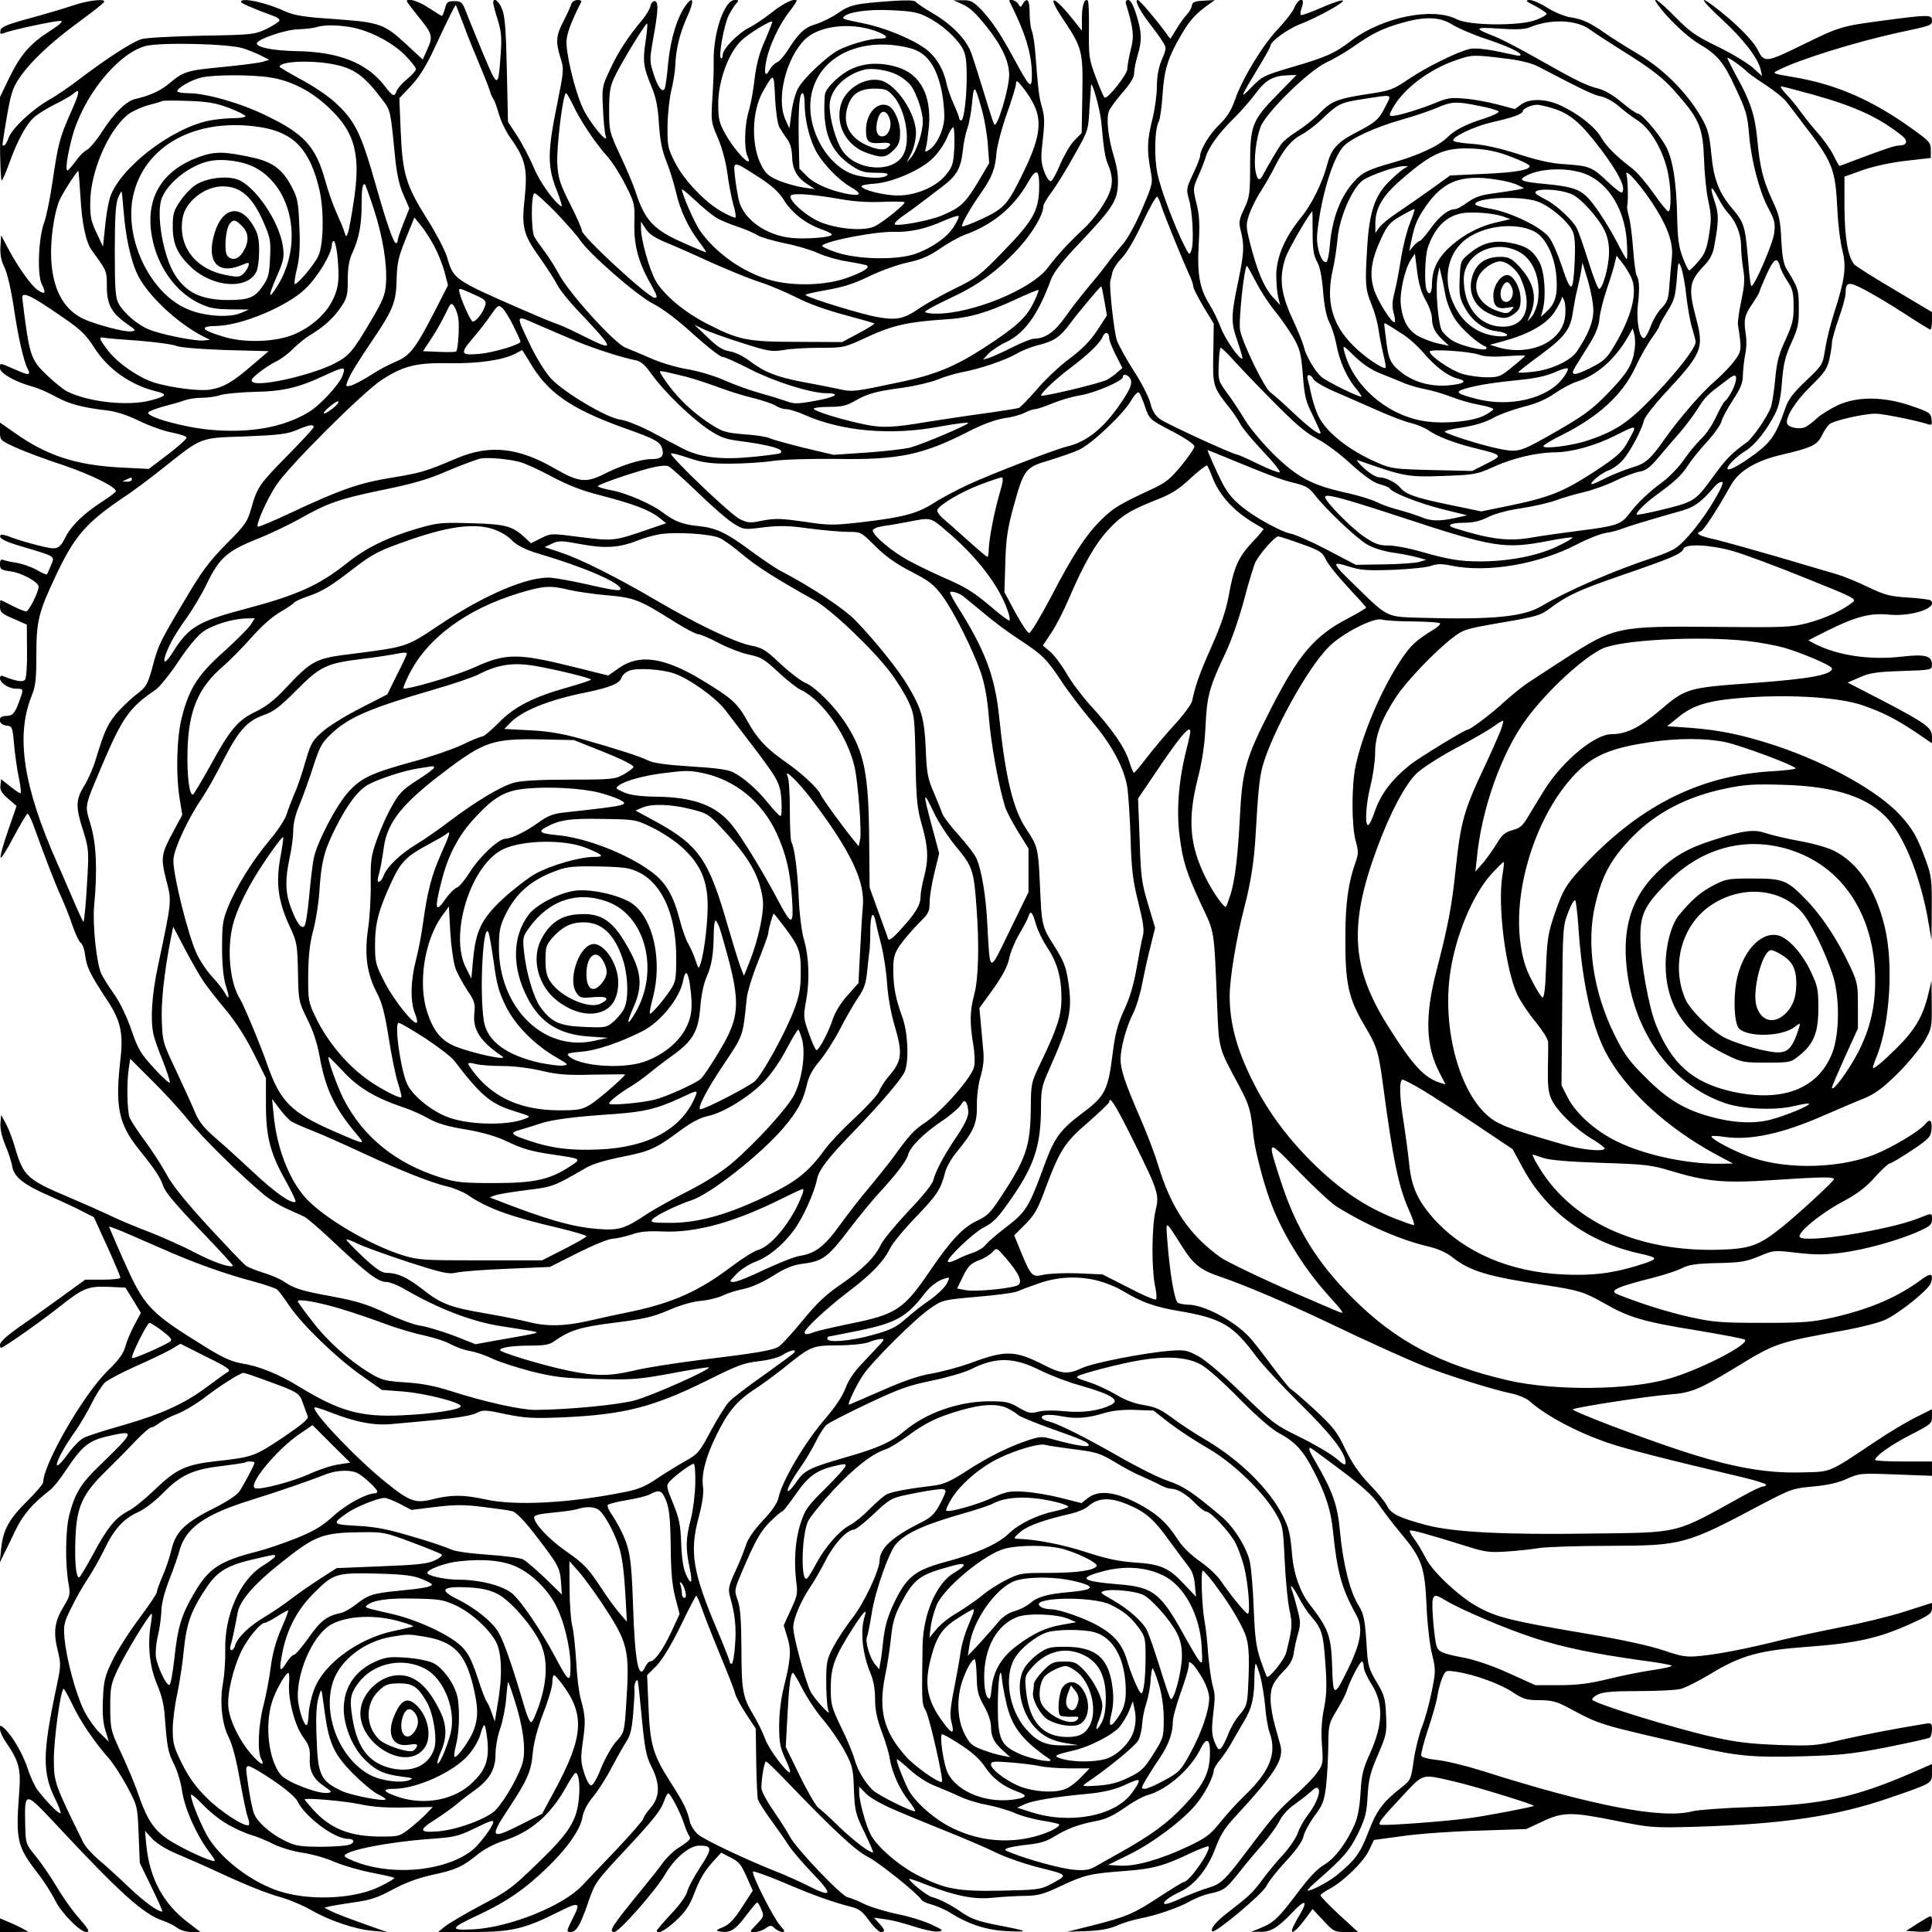 <?xml version="1.0" standalone="no"?>
<!DOCTYPE svg PUBLIC "-//W3C//DTD SVG 20010904//EN"
 "http://www.w3.org/TR/2001/REC-SVG-20010904/DTD/svg10.dtd">
<svg version="1.0" xmlns="http://www.w3.org/2000/svg"
 width="850pt" height="850pt" viewBox="0 0 850 850"
 preserveAspectRatio="xMidYMid meet">
<g transform="translate(0,850) scale(0.1,-0.1)"
fill="#000000" stroke="none">
<path d="M315 8474 c-38 -13 -124 -38 -190 -56 -95 -26 -121 -37 -123 -52 -3
-15 0 -17 14 -12 36 15 236 57 252 54 11 -2 -7 -18 -48 -44 -86 -55 -129 -103
-179 -206 l-41 -85 0 -189 c0 -103 4 -184 8 -178 5 5 19 38 32 74 34 96 74
171 107 201 15 15 57 41 93 59 36 18 73 39 83 48 32 28 28 5 -12 -84 -48 -109
-55 -134 -80 -304 -11 -74 -27 -155 -37 -180 -25 -68 -31 -229 -10 -271 20
-39 15 -47 -18 -25 -28 18 -89 104 -132 186 l-29 55 -3 -50 c-2 -35 3 -62 18
-92 12 -25 28 -93 40 -171 19 -131 44 -242 62 -275 15 -29 5 -30 -57 -2 -69
30 -65 30 -65 5 0 -22 67 -60 140 -80 25 -6 72 -27 105 -45 60 -33 117 -48
228 -61 37 -4 89 -21 140 -46 45 -22 110 -45 144 -51 34 -7 63 -16 64 -22 1
-5 -35 -39 -82 -74 l-84 -64 -120 6 c-200 10 -329 52 -472 154 l-63 44 0 -39
c0 -39 0 -39 72 -72 40 -18 134 -53 208 -77 120 -41 230 -95 230 -114 0 -4
-28 -25 -62 -47 -76 -49 -133 -103 -158 -152 -30 -59 -37 -61 -120 -40 -41 10
-94 26 -118 35 -24 10 -45 15 -48 12 -14 -13 12 -28 94 -52 149 -44 144 -41
126 -83 -8 -20 -16 -37 -18 -39 -2 -2 -23 7 -47 21 -24 13 -63 26 -86 30 -23
3 -48 9 -57 12 -12 5 -16 0 -16 -19 0 -22 5 -25 48 -31 47 -6 122 -47 122 -67
0 -23 -43 -109 -55 -109 -6 0 -34 11 -61 25 -27 14 -50 25 -51 25 -2 0 -3 -13
-3 -28 0 -25 7 -32 59 -54 l59 -26 1 -113 c1 -63 -3 -120 -8 -128 -9 -14 -38
-9 -99 15 -6 3 -12 -1 -12 -10 0 -21 39 -46 72 -46 33 0 33 -1 11 -60 -19 -51
-28 -60 -60 -60 -35 0 -31 -38 5 -42 26 -3 27 -5 34 -83 4 -44 13 -110 21
-147 8 -38 11 -68 7 -68 -4 0 -25 14 -46 31 l-39 31 -3 -27 c-3 -20 5 -34 34
-59 l37 -32 -37 -107 c-21 -60 -36 -113 -33 -120 2 -6 28 35 57 91 30 56 58
102 61 102 4 0 14 -19 23 -42 60 -166 101 -271 125 -323 15 -33 38 -90 50
-127 13 -38 29 -71 36 -76 8 -4 17 -30 20 -57 7 -52 23 -84 99 -199 57 -87 69
-142 56 -256 -24 -209 -9 -284 82 -398 75 -93 93 -122 107 -162 7 -24 61 -87
160 -190 82 -85 148 -157 146 -159 -11 -10 -84 15 -167 58 -51 27 -141 67
-199 90 -59 22 -135 54 -170 71 -35 17 -117 53 -182 81 -188 79 -204 93 -242
224 -9 33 -27 78 -38 100 l-22 40 -3 -37 c-2 -22 6 -59 21 -95 14 -32 28 -75
31 -96 9 -46 50 -79 163 -128 42 -19 104 -47 137 -64 l59 -30 59 -129 c32 -71
58 -133 58 -137 0 -5 -35 -9 -77 -9 l-78 0 -120 -87 c-66 -48 -134 -96 -150
-107 -70 -48 -105 -79 -105 -92 0 -8 2 -14 4 -14 11 0 175 115 258 181 106 84
126 92 226 87 l64 -3 34 -55 34 -56 -29 -54 c-16 -30 -34 -73 -40 -95 -7 -29
-29 -59 -78 -107 -106 -103 -282 -409 -283 -490 0 -7 -32 -44 -70 -82 -81 -80
-107 -128 -115 -211 l-6 -60 17 35 c10 19 33 67 52 107 32 67 75 118 153 178
14 11 45 49 68 85 77 115 102 134 206 156 99 21 96 14 -58 -135 -81 -78 -107
-120 -132 -216 -17 -65 -19 -219 -3 -304 8 -46 6 -53 -23 -101 -39 -64 -45
-111 -25 -191 15 -61 14 -69 -5 -159 -63 -298 -64 -381 -2 -503 13 -27 22 -51
19 -54 -6 -6 -62 51 -101 102 -12 17 -32 59 -43 94 -22 66 -68 145 -102 176
-19 17 -20 17 -20 -2 0 -11 12 -38 27 -59 58 -85 66 -117 57 -228 -15 -200 -8
-230 78 -342 30 -38 66 -94 81 -125 25 -53 110 -139 136 -139 18 0 13 10 -38
69 -27 31 -69 91 -94 134 -26 43 -66 102 -90 131 -44 54 -44 55 -46 138 -3
149 -3 149 135 2 285 -306 387 -397 473 -425 20 -7 47 -20 60 -30 14 -11 40
-19 63 -19 l40 0 -56 43 c-107 81 -167 192 -182 337 l-6 65 33 -36 c22 -22 63
-47 114 -68 44 -19 118 -51 165 -73 131 -61 220 -97 292 -117 37 -11 93 -35
126 -54 79 -46 196 -86 274 -92 l63 -6 -110 39 c-61 22 -124 46 -139 54 l-29
15 24 6 c13 3 62 11 109 18 68 9 101 20 166 55 56 30 111 51 174 65 105 22
136 37 200 89 26 22 73 47 112 60 125 40 211 115 281 242 18 32 35 58 39 58
14 0 21 -51 15 -111 -9 -99 -42 -152 -180 -285 -112 -109 -133 -125 -252 -187
-71 -38 -142 -80 -158 -93 l-29 -24 152 0 c169 0 228 14 370 85 100 50 107 48
70 -25 -28 -56 -29 -60 -10 -60 25 0 42 27 76 125 32 93 33 95 164 235 125
134 156 173 172 216 6 19 15 34 18 34 10 0 56 -89 70 -135 7 -22 17 -45 22
-52 10 -13 3 -21 -52 -56 -19 -12 -49 -42 -67 -67 -18 -25 -57 -74 -86 -109
-135 -165 -152 -191 -124 -191 21 0 182 183 223 253 41 71 107 127 150 127 59
0 59 -12 4 -96 -28 -43 -54 -92 -57 -108 -4 -16 -33 -58 -70 -96 -34 -37 -63
-70 -63 -74 0 -19 38 1 85 45 42 39 60 67 80 120 26 67 45 99 93 151 l25 27
37 -19 c43 -22 49 -29 79 -96 l23 -52 -46 -71 c-34 -53 -56 -77 -84 -89 -33
-14 -35 -16 -13 -20 43 -7 66 7 111 67 25 33 48 61 51 61 4 0 12 -14 19 -31
12 -28 11 -32 -21 -65 -33 -34 -33 -34 -8 -34 13 0 35 7 47 16 21 15 25 15 41
0 10 -9 25 -16 34 -16 12 0 10 6 -10 28 -29 31 -129 229 -120 238 3 3 63 -18
134 -48 125 -54 215 -86 300 -108 33 -8 49 -21 77 -60 20 -28 43 -50 51 -50
21 0 19 10 -7 38 l-23 25 50 -7 c28 -3 85 -18 127 -32 43 -14 90 -24 105 -22
26 4 24 6 -27 30 -30 15 -98 36 -152 47 -53 11 -118 31 -145 44 -26 13 -60 27
-74 30 -30 8 -227 215 -254 267 -10 19 -42 70 -71 112 -30 43 -54 88 -54 101
0 44 13 117 20 117 5 0 43 -37 86 -82 208 -217 307 -309 362 -337 49 -25 219
-161 237 -190 3 -6 24 -15 47 -21 22 -7 58 -22 78 -35 81 -51 161 -77 250 -81
103 -5 96 0 -40 26 -82 16 -115 27 -155 54 -57 39 -99 60 -135 70 -21 5 -100
68 -100 80 0 2 34 -9 76 -26 130 -50 209 -66 294 -57 41 4 105 8 141 8 57 1
80 7 160 45 104 48 124 53 284 65 118 9 169 23 283 78 41 19 76 32 79 30 14
-15 -84 -157 -109 -157 -4 0 -51 -29 -105 -64 -115 -76 -147 -89 -296 -127
l-112 -28 86 3 c59 2 100 10 133 24 25 12 70 25 100 31 73 14 173 48 223 77
23 13 63 29 90 34 58 13 67 20 124 91 24 31 69 85 100 120 31 35 66 83 78 107
13 26 40 56 69 75 25 18 57 43 70 55 19 18 27 21 33 11 10 -17 -13 -71 -49
-117 -16 -21 -35 -55 -42 -76 -7 -21 -36 -64 -64 -95 -29 -31 -71 -82 -93
-112 -41 -56 -56 -70 -152 -144 -51 -39 -78 -72 -67 -82 11 -11 218 162 237
198 10 21 50 71 88 112 45 48 71 86 76 108 4 19 26 59 48 89 36 48 43 65 51
130 5 41 9 120 10 175 1 97 2 102 37 160 20 33 40 71 44 85 12 41 58 130 67
130 4 0 8 -10 8 -23 0 -13 14 -44 30 -70 58 -87 57 -180 -4 -315 -29 -64 -36
-92 -40 -170 -4 -62 -12 -108 -26 -139 -36 -82 -88 -150 -134 -177 -30 -17
-68 -58 -116 -122 -84 -112 -106 -133 -163 -156 l-42 -17 41 0 c45 -1 76 18
141 86 53 57 69 54 35 -5 -16 -26 -31 -55 -35 -65 -12 -33 16 -13 53 37 l35
47 47 -50 c45 -49 49 -51 100 -51 l53 0 -83 76 c-45 42 -82 80 -82 85 0 5 17
17 38 28 60 31 151 119 175 170 l22 46 125 17 c69 10 219 21 335 24 l210 7 71
33 c91 43 128 43 326 3 149 -30 158 -31 348 -26 387 12 621 47 853 127 189 65
187 64 187 109 l0 40 -87 -38 c-251 -109 -397 -141 -703 -151 -124 -4 -243
-13 -265 -19 -132 -35 -440 24 -930 180 -71 22 -159 43 -193 46 -38 4 -66 11
-69 19 -2 7 11 59 30 116 19 57 38 123 41 146 4 24 13 60 21 79 15 35 15 35
62 28 77 -11 194 -53 250 -91 46 -30 61 -34 116 -34 53 0 75 -6 123 -31 150
-80 125 -72 569 -174 177 -41 252 -48 463 -42 171 5 220 10 374 40 98 20 182
38 188 42 5 3 10 20 10 36 0 29 -1 30 -37 24 -130 -21 -273 -49 -368 -71 -102
-24 -122 -26 -270 -21 -127 5 -187 12 -293 36 -164 37 -502 141 -526 162 -4 4
5 14 22 23 24 12 64 16 179 16 81 0 165 4 186 9 20 5 79 34 130 65 137 83 215
105 432 121 218 16 316 39 460 105 73 33 85 43 85 63 l0 25 -119 -38 c-65 -21
-192 -52 -282 -69 -90 -18 -208 -43 -263 -57 -144 -36 -271 -61 -352 -69 -64
-7 -81 -4 -165 24 -58 20 -182 47 -324 71 -356 60 -414 75 -503 126 -79 46
-191 152 -218 207 -15 29 -37 67 -51 85 -14 18 -23 36 -20 38 5 5 81 -16 247
-68 85 -27 104 -29 180 -24 47 3 110 10 140 15 30 5 170 10 311 10 321 1 336
5 669 182 130 68 138 71 227 79 64 6 109 16 147 33 55 25 60 26 216 20 l160
-6 0 31 0 32 -125 0 c-69 0 -125 3 -125 7 0 17 71 67 157 111 88 45 93 49 93
80 l0 32 -72 -36 c-40 -20 -117 -66 -172 -103 -218 -145 -194 -136 -336 -139
-154 -4 -307 24 -528 97 -174 57 -472 171 -472 180 0 8 331 59 427 66 93 7
130 22 283 115 187 114 182 112 500 170 63 12 138 31 165 44 63 29 193 134
201 163 11 39 0 44 -36 18 -107 -80 -226 -132 -389 -170 -98 -22 -131 -25
-316 -25 -186 0 -217 3 -322 26 -97 22 -210 57 -315 99 -42 17 -6 33 161 75
46 12 101 30 122 41 30 15 63 20 156 22 102 2 127 7 183 30 64 27 65 27 167
15 81 -9 123 -9 200 1 103 14 253 56 340 96 44 20 53 28 53 49 0 31 3 31 -62
5 -131 -51 -492 -109 -519 -82 -16 16 87 102 188 156 67 36 103 64 142 108 29
32 58 59 64 60 7 0 50 26 97 57 79 53 85 60 88 95 3 40 -7 47 -29 20 -25 -30
-145 -102 -223 -133 -151 -60 -378 -66 -531 -15 -75 24 -185 82 -185 95 0 4
26 3 58 -2 113 -16 255 14 442 97 58 25 134 58 170 72 52 22 82 44 151 112 47
47 99 111 117 142 31 54 32 61 31 160 l-1 104 -14 -58 c-23 -97 -58 -157 -137
-236 -69 -68 -107 -99 -107 -87 0 3 8 27 19 53 57 148 72 405 33 566 -41 168
-118 282 -225 335 -26 13 -93 32 -150 42 -56 10 -122 26 -147 34 -51 19 -100
13 -235 -31 -109 -34 -179 -75 -250 -147 -100 -100 -142 -222 -131 -381 21
-300 190 -544 435 -628 77 -27 218 -33 301 -14 36 9 67 14 69 11 7 -7 -103
-53 -169 -70 -77 -20 -170 -14 -272 15 -112 32 -185 77 -278 171 -73 72 -94
101 -138 190 -93 189 -124 402 -83 572 30 128 70 201 162 295 105 108 242 179
412 214 87 18 125 20 257 16 229 -7 373 -55 459 -154 74 -83 144 -264 175
-448 l14 -80 1 137 c1 124 -1 144 -25 210 -38 105 -57 139 -114 202 -97 105
-316 228 -546 305 -143 47 -245 69 -379 79 l-100 7 47 38 c70 58 140 77 311
89 198 13 404 -1 502 -35 89 -31 142 -58 233 -118 l72 -49 0 30 c0 38 -28 59
-218 158 l-153 79 53 23 c44 20 75 24 186 28 131 4 132 5 132 28 0 39 -30 47
-134 35 -138 -16 -280 5 -381 56 l-29 16 85 43 c123 61 187 78 270 70 99 -10
217 30 184 62 -3 4 -48 10 -99 13 -81 5 -103 11 -177 46 -46 23 -109 48 -139
57 -30 9 -145 42 -255 75 -110 32 -235 67 -277 77 -76 17 -92 27 -64 37 12 5
67 88 133 205 36 62 109 105 224 132 129 30 154 42 174 83 9 19 24 42 33 50
19 17 152 47 204 47 31 0 176 -29 226 -45 21 -7 23 -5 20 21 -3 27 -10 31 -88
58 -121 42 -239 43 -325 3 -33 -16 -73 -41 -90 -56 -16 -16 -39 -33 -50 -39
-25 -13 -75 -4 -82 14 -10 26 37 100 106 167 59 58 71 76 80 118 6 28 11 60
11 72 0 12 14 60 30 107 17 46 30 96 30 110 0 51 12 53 86 14 38 -20 117 -67
175 -105 58 -38 109 -69 112 -69 4 0 7 17 7 39 l0 38 -163 97 c-90 53 -171
104 -179 113 -28 34 -42 115 -43 252 l0 134 84 30 c51 17 126 33 190 40 l106
12 0 35 c0 32 -6 39 -80 92 -178 128 -334 196 -520 228 -100 17 -100 17 -70
32 90 46 338 123 525 164 150 32 150 32 150 55 0 25 -16 25 -211 -1 -189 -25
-194 -27 -354 -105 -168 -82 -172 -83 -203 -22 -23 44 -103 123 -195 192 -68
51 -48 20 41 -62 92 -85 156 -168 168 -218 l7 -30 -42 38 c-23 20 -92 62 -154
92 -97 47 -123 66 -186 130 -69 70 -109 99 -79 57 42 -60 131 -145 185 -176
78 -46 107 -80 158 -191 49 -104 53 -120 61 -212 9 -107 44 -242 81 -313 31
-57 34 -71 29 -115 -5 -46 -91 -244 -101 -233 -2 2 -7 33 -10 68 -17 203 -17
205 -79 279 -53 64 -76 124 -86 227 -10 104 -17 125 -63 197 -64 99 -159 190
-264 252 -54 32 -119 73 -144 91 -66 46 -98 60 -150 68 -26 4 -69 22 -100 41
-29 19 -65 35 -79 35 -21 -1 -18 -5 22 -25 26 -14 49 -29 52 -34 4 -5 -18 -18
-47 -29 -72 -27 -292 -25 -347 3 -106 55 -328 10 -465 -94 -71 -55 -112 -73
-260 -116 -125 -37 -132 -41 -179 -89 -54 -56 -50 -47 29 84 30 49 55 94 55
99 0 19 76 74 131 95 77 30 204 100 186 104 -8 2 -51 -13 -96 -33 -46 -20 -85
-34 -88 -31 -3 3 -1 19 5 35 16 44 -14 42 -33 -2 -7 -18 -39 -59 -69 -91 -68
-70 -158 -218 -191 -311 -18 -51 -35 -79 -70 -113 -43 -41 -84 -109 -85 -139
0 -7 -14 -43 -31 -79 -29 -61 -30 -68 -19 -107 17 -54 24 -195 12 -227 -9 -24
-9 -24 -30 17 -42 82 -104 246 -119 316 -16 76 -13 200 6 234 5 11 13 64 16
118 7 109 24 163 84 265 38 64 63 91 121 132 l25 18 -49 -3 c-39 -2 -50 -6
-52 -21 -1 -10 -11 -28 -22 -40 -11 -11 -32 -40 -46 -64 l-27 -43 -22 30 c-42
57 -109 136 -119 140 -20 7 5 -44 46 -97 22 -29 50 -66 60 -83 19 -30 19 -31
-3 -83 -14 -34 -21 -73 -21 -116 0 -36 -9 -101 -20 -145 -23 -92 -24 -134 -9
-219 12 -62 12 -62 -35 -173 -27 -64 -63 -130 -84 -155 -21 -24 -51 -61 -67
-83 -16 -22 -54 -70 -85 -106 -30 -36 -77 -96 -103 -133 -47 -67 -89 -96 -137
-96 -11 0 -55 -17 -98 -39 -42 -21 -88 -42 -102 -46 l-25 -7 24 26 c14 14 49
38 78 51 81 39 140 120 197 275 11 30 47 77 111 145 156 164 178 197 183 265
3 41 -2 80 -16 127 -26 84 -36 172 -23 204 5 13 32 50 60 82 35 40 51 67 51
86 0 15 7 50 15 77 20 66 19 100 -5 178 -14 44 -26 66 -36 66 -10 0 -13 -6
-10 -17 33 -109 37 -142 21 -201 -8 -33 -15 -71 -15 -85 0 -23 -81 -127 -99
-127 -4 0 -21 39 -39 88 -31 82 -32 94 -31 210 1 67 -1 125 -5 129 -14 14 -26
-22 -26 -77 l0 -55 -28 35 c-92 119 -133 134 -59 22 89 -133 92 -144 89 -337
l-3 -170 -32 -33 c-18 -18 -45 -65 -62 -104 -16 -39 -35 -73 -41 -75 -7 -2
-20 16 -29 41 -14 36 -16 59 -10 113 12 108 12 125 -1 173 -13 43 -16 73 -29
238 -3 40 -10 85 -16 98 -5 14 -9 50 -9 80 0 55 -11 68 -30 37 -10 -17 -10
-17 -20 0 -10 16 -46 26 -38 10 70 -139 97 -229 98 -320 0 -70 -8 -62 -81 73
-57 105 -94 160 -142 212 -36 36 -47 42 -82 41 l-40 0 42 -19 c30 -13 60 -42
105 -99 67 -84 98 -152 98 -211 0 -59 -52 -232 -65 -218 -3 2 -23 63 -44 134
-22 71 -47 151 -57 179 -21 61 -86 128 -174 179 -36 21 -68 43 -71 48 -5 7
-40 8 -100 4 -168 -12 -188 -17 -241 -53 -27 -19 -72 -41 -98 -49 -51 -15 -76
-39 -126 -118 -16 -25 -37 -48 -47 -51 -9 -4 -23 -18 -31 -32 -19 -37 -26 -16
-14 42 13 65 58 160 102 215 19 25 33 46 31 48 -11 11 -58 -12 -111 -54 -32
-25 -76 -55 -97 -65 -51 -26 -117 -94 -117 -120 0 -11 -4 -18 -8 -15 -12 7 14
149 34 188 9 18 23 41 32 51 14 15 13 17 -5 17 -46 0 -95 -144 -93 -269 1 -36
-2 -111 -6 -167 -6 -97 -5 -103 24 -170 18 -41 35 -103 42 -154 6 -47 18 -109
26 -139 9 -29 13 -55 10 -58 -2 -3 -28 8 -57 24 -74 40 -169 139 -209 218 -31
61 -34 73 -33 158 0 51 8 121 16 157 9 36 17 85 18 110 3 75 19 141 51 213 32
69 31 100 -2 57 -40 -53 -69 -148 -80 -255 -5 -59 -12 -111 -16 -116 -11 -18
-31 10 -49 68 -17 53 -17 62 -2 147 24 131 25 171 7 171 -8 0 -16 -10 -18 -21
-2 -12 -18 -39 -35 -60 -65 -77 -108 -144 -143 -220 -35 -74 -36 -79 -31 -173
2 -53 8 -107 12 -120 15 -44 -73 62 -100 122 -37 79 -78 253 -72 303 3 33 24
86 65 167 2 4 -6 7 -17 7 -12 0 -24 -8 -27 -17 -3 -10 -18 -44 -34 -75 -34
-65 -36 -91 -14 -162 16 -50 15 -56 -15 -206 -42 -205 -43 -272 -3 -373 17
-43 27 -77 23 -75 -28 12 -97 108 -122 170 -17 40 -49 102 -72 138 l-42 64 -5
231 c-4 186 -9 237 -22 268 -16 36 -38 50 -38 25 0 -7 9 -41 20 -76 16 -51 18
-78 13 -149 -11 -155 -12 -155 -80 7 -33 80 -67 163 -75 185 -14 35 -20 40
-49 40 -29 0 -34 -4 -41 -32 -5 -18 -11 -33 -14 -33 -2 0 -28 16 -57 35 -45
30 -97 46 -97 30 0 -3 21 -31 46 -62 67 -82 70 -92 45 -148 l-21 -47 -70 65
c-101 93 -116 98 -315 113 -138 9 -179 16 -220 34 -84 39 -195 63 -195 42 0
-6 55 -30 143 -62 15 -5 27 -14 27 -19 0 -5 -25 -22 -55 -37 -55 -26 -60 -27
-288 -31 -128 -3 -247 -9 -264 -15 -39 -11 -156 -87 -268 -172 -45 -35 -108
-78 -139 -95 -76 -44 -162 -125 -178 -167 -6 -19 -16 -34 -20 -34 -10 0 -11
-16 12 125 17 100 26 128 54 170 48 72 139 158 265 250 60 44 110 83 110 88 2
14 -75 5 -144 -19z m1725 -84 c17 -47 49 -125 70 -175 21 -49 41 -101 45 -115
4 -14 11 -29 15 -35 5 -5 16 -36 25 -67 9 -32 32 -79 51 -105 66 -93 76 -136
62 -268 -14 -126 -5 -159 68 -260 30 -43 64 -95 75 -117 11 -22 51 -72 88
-111 171 -180 172 -188 23 -113 -48 24 -98 47 -112 51 -14 4 -81 32 -150 62
-304 133 -304 133 -333 231 -8 28 -47 104 -87 167 -94 149 -109 200 -117 386
l-6 147 51 54 c36 38 66 86 102 163 65 139 93 196 96 192 1 -1 16 -40 34 -87z
m2040 35 c60 -31 121 -84 151 -131 16 -26 21 -52 22 -112 2 -93 -11 -212 -24
-212 -5 0 -9 4 -9 10 0 5 -11 33 -24 62 -13 29 -27 69 -31 88 -14 67 -47 121
-94 156 -63 45 -180 93 -276 112 -88 18 -91 19 -82 29 21 21 110 33 209 28 90
-4 116 -9 158 -30z m2311 -34 c25 -15 88 -43 140 -60 97 -32 159 -61 159 -72
0 -4 -8 -5 -17 -3 -10 2 -53 11 -95 20 -46 9 -91 13 -110 9 -53 -11 -194 -81
-272 -134 -68 -46 -79 -50 -180 -65 -130 -20 -160 -31 -211 -85 -22 -23 -65
-57 -96 -77 -31 -19 -65 -46 -75 -62 -20 -30 -58 -95 -76 -129 -16 -32 -26
-28 -34 13 -9 49 2 143 22 196 25 64 211 246 289 283 33 15 87 47 120 70 79
56 129 81 212 104 103 30 169 27 224 -8z m-3025 -68 c-26 -58 -38 -105 -46
-169 -5 -49 -17 -114 -26 -143 -19 -64 -21 -168 -5 -199 6 -12 8 -22 3 -22
-15 0 -70 65 -101 121 -27 49 -31 65 -31 133 0 98 44 220 99 275 31 31 130 92
139 86 1 -1 -13 -38 -32 -82z m3629 47 c22 -16 82 -55 133 -87 143 -89 192
-127 255 -201 94 -108 109 -146 114 -282 2 -63 10 -146 19 -185 13 -60 14 -81
3 -148 -10 -64 -19 -85 -47 -117 -18 -22 -37 -40 -40 -40 -4 0 -17 26 -29 58
-17 45 -22 81 -24 172 -3 161 -20 266 -53 322 -33 57 -104 138 -120 138 -6 0
-38 22 -70 49 -37 31 -74 53 -103 61 -54 13 -101 37 -271 133 -70 40 -154 84
-187 97 -93 36 -90 42 22 34 71 -5 111 -3 131 5 93 39 207 35 267 -9z m-4155
-54 c-13 -86 -9 -114 28 -201 18 -44 27 -87 31 -160 5 -74 14 -118 33 -165 14
-36 33 -96 42 -135 19 -82 53 -154 102 -219 19 -25 33 -46 30 -46 -3 0 -47 18
-98 41 -133 58 -171 99 -213 229 -10 30 -40 101 -67 158 -47 101 -48 107 -48
198 0 76 4 103 22 142 29 62 140 244 145 238 3 -2 -1 -39 -7 -80z m-1299 65
c81 -14 182 -65 239 -122 28 -28 50 -56 50 -63 0 -7 -18 -27 -39 -44 -22 -18
-42 -41 -46 -52 -9 -28 -17 -25 -51 20 -79 103 -202 152 -389 155 -101 2 -175
16 -175 34 0 18 127 61 180 62 30 1 66 5 80 9 35 11 86 11 151 1z m2310 -17
c57 -21 63 -34 16 -34 -40 0 -128 -25 -177 -50 -52 -27 -158 -127 -180 -171
-11 -21 -24 -69 -28 -106 l-9 -68 -18 40 c-41 92 4 271 87 352 62 60 199 76
309 37z m-2780 -77 c26 -9 62 -23 80 -33 l34 -17 -30 -9 c-16 -5 -96 -15 -178
-23 -157 -15 -170 -20 -231 -71 -37 -32 -89 -56 -149 -69 -40 -8 -95 -62 -147
-143 -25 -39 -55 -75 -67 -81 -13 -6 -35 -28 -50 -50 -16 -22 -32 -40 -36 -41
-10 0 -2 62 20 145 47 178 198 367 321 402 65 18 369 11 433 -10z m2930 2 c77
-19 121 -80 144 -200 7 -38 11 -90 9 -115 -4 -51 -35 -114 -66 -133 -19 -12
-20 -11 -14 11 4 12 9 55 13 93 11 137 -39 230 -140 260 -74 22 -143 19 -202
-9 -52 -24 -114 -85 -116 -114 -12 -159 21 -247 119 -312 38 -25 55 -30 106
-30 43 0 57 -3 49 -11 -19 -19 -116 -12 -167 11 -122 58 -200 233 -161 365 45
157 225 234 426 184z m2634 -48 c57 -7 107 -20 135 -35 191 -100 241 -124 273
-130 21 -4 56 -23 81 -45 24 -21 59 -47 78 -59 61 -38 119 -139 138 -241 13
-69 13 -161 0 -161 -5 0 -35 36 -66 81 -31 44 -72 92 -92 107 -74 57 -114 97
-138 138 -28 47 -99 103 -178 140 -65 30 -136 32 -174 4 l-27 -20 -75 20 c-41
11 -106 23 -145 26 -61 6 -78 3 -130 -19 -67 -27 -164 -57 -189 -57 -15 0 -15
3 -2 28 45 87 160 176 284 218 69 24 75 24 227 5z m1055 -60 c8 -7 44 -33 80
-56 37 -24 76 -56 88 -71 13 -16 45 -58 72 -94 135 -175 145 -201 154 -388 3
-62 13 -141 22 -175 18 -72 11 -125 -36 -272 -16 -49 -34 -121 -40 -160 -11
-70 -11 -70 -84 -140 -56 -53 -78 -82 -91 -120 -40 -116 -62 -148 -132 -201
-70 -52 -123 -80 -123 -65 0 14 43 55 82 79 40 25 92 91 128 162 16 31 25 72
30 140 6 77 14 111 41 171 29 64 34 84 33 154 0 80 -2 87 -53 170 -14 22 -20
56 -24 130 -4 88 -9 109 -40 175 -41 89 -54 143 -66 270 -10 103 -30 165 -92
276 -21 39 -39 75 -39 79 0 7 62 -36 90 -64z m-6208 33 c79 -18 123 -51 196
-147 42 -56 39 -43 62 -275 7 -63 18 -113 36 -151 l25 -58 -25 -63 c-14 -35
-26 -69 -26 -77 0 -7 -4 -13 -8 -13 -10 0 -41 88 -87 250 -68 240 -93 290
-186 374 -29 26 -94 70 -146 97 -51 28 -93 53 -93 55 0 26 152 31 252 8z
m2467 -44 c22 -11 48 -32 59 -47 26 -37 52 -115 52 -157 0 -47 -27 -130 -51
-158 l-20 -23 21 42 c11 24 20 62 20 88 0 86 -86 214 -155 231 -69 17 -156
-36 -176 -108 -24 -90 26 -181 118 -212 65 -22 80 -20 114 13 24 24 29 38 29
78 0 50 -27 109 -55 119 -47 18 -95 -37 -95 -108 0 -51 11 -61 64 -57 45 4 55
-5 25 -24 -22 -14 -95 10 -134 44 -41 36 -53 83 -36 139 17 56 52 80 118 80
48 0 57 -4 82 -31 54 -59 79 -196 46 -258 -43 -85 -210 -74 -270 18 -28 43
-55 138 -55 197 0 68 67 137 155 158 35 8 104 -3 144 -24z m-2759 -11 c91 -14
180 -60 255 -131 118 -110 144 -209 110 -422 -9 -60 -20 -118 -24 -130 -8 -20
-8 -20 -16 4 -4 14 -20 52 -35 85 -15 33 -37 96 -49 140 -41 149 -92 206 -259
286 -111 55 -266 99 -343 99 -27 0 -49 4 -49 9 0 14 62 50 106 60 54 13 226
13 304 0z m2239 -219 c8 -14 23 -37 35 -53 13 -18 20 -44 21 -76 1 -56 22 -93
68 -122 l32 -21 -50 7 c-27 4 -75 17 -105 29 -44 18 -60 30 -78 64 -48 87 -46
242 5 330 48 84 48 84 53 -29 3 -61 11 -114 19 -129z m2193 146 c-113 -115
-122 -137 -122 -310 0 -129 -2 -143 -26 -194 -23 -49 -25 -59 -15 -98 16 -61
14 -98 -9 -210 -35 -166 -35 -191 -6 -274 14 -41 24 -76 22 -77 -10 -10 -77
86 -96 138 -12 32 -35 78 -50 102 -42 67 -54 133 -46 263 5 89 3 127 -10 179
-16 65 -16 66 9 123 14 31 28 68 32 82 13 43 56 102 119 165 34 33 79 85 102
116 43 58 76 76 143 78 l35 1 -82 -84z m-1071 -51 c34 -74 22 -149 -48 -292
-69 -142 -83 -158 -178 -204 -48 -22 -89 -38 -92 -35 -6 6 34 78 85 150 46 66
61 104 66 173 3 32 23 108 45 171 23 63 41 123 41 134 0 17 6 14 31 -18 18
-22 40 -57 50 -79z m294 -70 c12 -128 16 -155 30 -189 27 -65 22 -107 -21
-176 -21 -35 -61 -84 -89 -109 -63 -59 -114 -114 -156 -170 -73 -95 -331 -201
-490 -201 -27 0 -49 4 -49 8 0 5 48 31 108 59 125 58 203 115 297 214 63 67
115 153 115 190 0 9 16 37 36 63 19 25 64 97 98 159 63 111 64 113 69 207 4
52 7 100 7 105 3 26 40 -107 45 -160z m-526 55 c12 -41 24 -111 27 -156 l6
-82 -51 -86 c-55 -91 -76 -110 -157 -144 -52 -22 -184 -47 -206 -40 -7 3 8 19
32 36 25 17 63 45 85 62 22 17 64 49 92 70 63 48 80 79 89 157 3 32 12 76 20
98 8 22 17 73 21 113 7 84 12 80 42 -28z m3653 65 c191 -53 296 -102 397 -183
27 -22 21 -42 -12 -42 -21 0 -72 -18 -207 -69 -30 -12 -56 -21 -57 -21 -2 0
-14 21 -27 48 -13 26 -46 72 -74 103 -27 31 -59 72 -72 90 -13 19 -39 51 -59
72 -19 20 -31 37 -25 37 6 0 67 -16 136 -35z m-5451 -47 c30 -65 99 -169 150
-225 21 -23 57 -79 80 -125 41 -80 42 -86 40 -169 -3 -96 18 -174 70 -265 31
-56 34 -64 19 -64 -27 0 -320 270 -320 295 0 9 -23 61 -52 118 -44 87 -52 112
-56 174 -5 72 25 313 38 313 4 0 17 -24 31 -52z m1019 8 c0 -66 18 -146 45
-201 28 -58 102 -136 158 -168 49 -28 47 -40 -5 -32 -77 13 -152 44 -187 79
l-34 34 -3 129 c-2 138 3 203 17 203 5 0 9 -20 9 -44z m2556 -13 c-29 -59 -43
-71 -132 -117 -79 -41 -107 -72 -124 -137 -22 -84 -69 -178 -116 -236 -71 -87
-108 -173 -109 -253 0 -36 4 -80 9 -99 l8 -33 -35 38 c-37 43 -65 109 -97 233
-19 76 -19 82 -4 128 9 26 32 73 52 103 19 30 48 80 63 111 37 73 72 115 118
138 20 11 59 40 86 66 72 69 83 74 181 89 136 21 128 24 100 -31z m-5088 -8
c39 -15 72 -32 72 -36 0 -5 -25 -9 -55 -9 -29 0 -78 -5 -107 -11 -170 -36
-396 -213 -435 -341 -7 -24 -17 -81 -21 -128 l-9 -85 -28 60 c-24 50 -29 72
-28 135 1 133 76 310 162 383 18 15 58 34 89 43 31 8 62 17 67 20 6 2 57 2
115 0 84 -3 119 -9 178 -31z m5500 9 c42 -8 81 -19 85 -24 5 -4 -22 -18 -59
-30 -86 -27 -132 -51 -166 -84 -36 -37 -131 -81 -239 -111 -109 -31 -135 -43
-170 -82 -61 -66 -98 -163 -108 -280 -3 -40 -10 -74 -16 -76 -22 -5 -45 67
-40 123 15 156 67 331 114 384 33 37 140 86 259 120 51 14 118 37 150 50 68
30 89 31 190 10z m319 -9 c80 -24 126 -63 217 -183 78 -104 111 -170 92 -189
-3 -3 -30 16 -59 44 -71 68 -84 73 -185 80 -63 3 -122 16 -212 45 -82 26 -152
42 -203 45 -43 3 -80 9 -83 14 -9 15 89 62 169 81 95 21 137 37 137 50 0 10
36 26 61 27 8 1 38 -6 66 -14z m-2913 -47 c12 -35 -6 -78 -33 -78 -24 0 -32
31 -19 76 11 42 38 43 52 2z m-2765 -38 c145 -24 215 -99 256 -274 21 -89 19
-241 -4 -291 -18 -40 -97 -133 -105 -124 -2 2 2 33 11 69 11 47 14 98 10 183
-4 105 -7 124 -33 174 -39 76 -84 110 -169 129 -125 28 -169 29 -238 4 -167
-60 -240 -184 -208 -354 24 -128 102 -239 205 -289 45 -22 69 -27 138 -28 l83
-1 -35 -15 c-53 -23 -170 -14 -242 20 -161 73 -271 308 -233 492 48 226 279
351 564 305z m3050 -83 c-4 -74 -7 -88 -33 -121 -42 -56 -133 -96 -216 -96
-61 0 -160 25 -160 41 0 4 26 9 58 11 80 6 206 61 257 113 23 22 50 62 61 88
10 26 23 47 28 47 4 0 6 -37 5 -83z m2450 -47 c44 -17 81 -35 81 -40 0 -18
-63 -29 -202 -35 l-148 -7 -82 -59 c-46 -33 -112 -79 -148 -103 -36 -24 -73
-54 -82 -67 l-17 -24 0 38 c-1 71 31 126 120 202 133 115 188 138 315 131 60
-4 104 -13 163 -36z m-5525 -48 c164 -89 210 -337 97 -519 -41 -66 -43 -50 -4
39 31 71 34 87 28 131 -14 110 -124 272 -202 298 -52 17 -137 5 -183 -25 -20
-13 -51 -46 -68 -72 -28 -41 -32 -56 -32 -111 0 -75 20 -120 77 -175 97 -94
254 -105 292 -21 6 13 11 54 11 90 0 53 -5 75 -25 109 -57 98 -136 83 -171
-31 -38 -126 13 -186 120 -141 31 13 33 13 29 -4 -3 -10 -13 -26 -23 -35 -16
-15 -26 -15 -77 -5 -136 27 -212 129 -189 254 14 71 97 136 176 136 79 0 131
-46 180 -159 29 -67 32 -81 28 -156 -3 -70 -7 -88 -31 -122 -36 -53 -62 -63
-155 -63 -115 1 -180 31 -230 107 -54 81 -88 277 -59 344 29 69 124 142 207
160 59 13 151 0 204 -29z m2215 -42 c57 -37 86 -63 109 -99 35 -57 95 -104
164 -129 26 -9 48 -20 48 -24 0 -12 -110 -21 -176 -15 -112 11 -211 80 -233
164 -5 21 -13 67 -17 102 -8 76 -12 76 105 1z m2836 37 c-11 -7 -41 -33 -66
-58 -61 -61 -85 -134 -94 -289 -10 -159 -8 -184 19 -249 13 -31 27 -81 31
-111 4 -30 14 -79 21 -109 8 -30 12 -56 10 -59 -9 -9 -91 46 -140 95 -96 94
-124 198 -92 338 8 33 17 95 21 137 8 92 65 222 111 255 31 22 146 62 179 62
l20 0 -20 -12z m809 -26 c97 -44 164 -156 173 -291 3 -44 3 -80 0 -80 -3 0
-22 33 -42 73 -45 85 -103 173 -136 204 -35 32 -72 43 -175 53 -111 10 -128
17 -89 37 67 36 195 37 269 4z m-6630 -96 c6 -117 24 -203 51 -238 66 -91 65
-88 65 -156 0 -80 20 -117 86 -164 44 -31 45 -32 20 -35 -28 -4 -161 32 -211
56 -87 42 -135 133 -140 269 -3 80 12 189 35 248 11 29 81 138 85 133 1 -2 5
-52 9 -113z m4218 51 c0 -111 -22 -152 -159 -293 -99 -103 -116 -116 -213
-163 -58 -29 -125 -66 -150 -83 -73 -51 -104 -57 -190 -42 -69 12 -303 84
-316 97 -3 3 39 13 93 22 73 13 121 28 188 61 50 24 125 51 168 60 60 13 93
27 144 62 36 25 84 51 105 59 124 44 218 121 281 232 34 61 49 58 49 -12z
m2717 -110 c54 -88 74 -154 66 -214 -2 -20 -7 -71 -10 -112 -4 -65 -9 -78 -34
-105 -17 -16 -38 -52 -48 -79 -10 -27 -23 -51 -29 -53 -20 -7 -36 75 -28 145
8 72 7 108 -6 132 -4 8 -11 60 -15 115 -4 55 -12 118 -18 140 -6 22 -10 44 -8
49 5 20 3 116 -3 137 -12 41 78 -63 133 -155z m-700 133 c35 -5 76 -16 90 -24
l26 -13 -25 -6 c-14 -3 -60 -10 -104 -16 -62 -8 -87 -17 -119 -40 -23 -17 -47
-30 -54 -30 -30 0 -70 -31 -108 -84 -22 -30 -44 -56 -48 -56 -5 0 -17 -10 -28
-22 l-19 -23 6 30 c15 75 25 103 52 145 83 132 166 166 331 139z m-4944 -130
c40 -124 59 -243 53 -328 -3 -48 -14 -74 -63 -157 -83 -142 -100 -161 -165
-194 -98 -50 -322 -101 -356 -82 -13 7 -9 15 23 41 21 17 56 40 78 51 23 11
56 36 75 56 19 19 51 45 70 57 64 38 110 80 140 126 27 39 30 53 30 120 0 54
6 89 21 120 29 64 40 125 40 210 0 68 3 91 14 91 2 0 20 -50 40 -111z m1505
-36 c19 -12 63 -30 97 -41 33 -11 72 -28 86 -37 14 -9 67 -24 118 -35 52 -10
119 -30 149 -44 30 -14 87 -30 125 -36 39 -6 76 -14 84 -16 25 -8 -7 -30 -87
-58 -88 -31 -227 -36 -326 -10 -120 31 -247 119 -317 220 -25 37 -79 160 -79
181 0 3 26 -18 58 -48 31 -30 73 -64 92 -76z m3764 103 c39 -16 118 -103 145
-159 14 -29 21 -62 20 -98 0 -60 -28 -161 -44 -160 -5 1 -26 54 -46 119 -20
64 -43 131 -52 148 -18 36 -90 102 -133 124 -16 8 -35 19 -42 24 -38 28 87 29
152 2z m646 -18 c12 -24 32 -54 45 -68 33 -35 55 -92 55 -142 0 -24 4 -68 9
-100 8 -43 6 -75 -8 -141 -10 -46 -16 -93 -15 -103 17 -112 17 -118 -14 -160
-17 -23 -55 -63 -86 -90 -60 -51 -158 -165 -221 -254 -63 -90 -85 -110 -145
-127 -30 -9 -80 -29 -111 -44 -31 -16 -60 -29 -64 -29 -19 0 41 50 71 60 18 6
47 27 64 46 32 37 83 132 93 175 4 15 42 64 84 110 174 187 181 204 144 343
-34 129 -29 159 37 228 25 26 38 51 44 85 20 109 20 141 4 189 -26 77 -20 87
14 22z m-7016 -58 c9 -112 30 -210 59 -274 42 -91 176 -218 291 -276 l30 -15
-28 -3 c-36 -4 -191 27 -242 49 -51 21 -109 72 -132 113 -14 26 -17 62 -17
231 0 148 4 209 14 233 7 18 15 31 16 30 1 -2 5 -41 9 -88z m1904 -7 c46 -49
92 -101 103 -118 37 -58 251 -245 322 -281 43 -22 107 -70 177 -134 61 -55
118 -100 128 -100 10 0 65 -25 123 -55 106 -54 266 -105 335 -105 66 0 41 -17
-47 -33 -82 -15 -95 -15 -132 -1 -23 8 -75 24 -115 35 -40 11 -108 35 -153 55
-44 20 -118 42 -167 50 -48 8 -121 30 -162 49 -41 18 -89 38 -107 45 -49 18
-256 247 -297 329 -14 26 -40 68 -59 93 -19 25 -40 55 -46 66 -15 28 -15 192
1 192 6 0 49 -39 96 -87z m1255 60 c55 -10 124 -14 183 -11 52 2 94 1 94 -2 0
-11 -93 -86 -130 -105 -43 -22 -152 -15 -234 15 -67 25 -157 107 -135 121 16
10 97 4 222 -18z m1407 -31 c13 -41 92 -234 121 -298 11 -22 19 -47 19 -55 0
-8 21 -48 45 -89 l45 -74 -2 -131 c-3 -143 -2 -147 72 -240 17 -22 38 -53 46
-69 8 -17 53 -71 100 -121 47 -49 80 -91 74 -93 -6 -2 -49 14 -95 37 -47 23
-88 41 -92 41 -17 0 -311 135 -339 156 -22 16 -35 37 -43 71 -7 26 -39 90 -72
140 -33 51 -66 112 -75 135 -13 39 -35 239 -29 263 2 6 6 22 9 37 4 15 22 43
41 62 21 21 58 84 91 155 31 66 60 118 65 116 4 -3 13 -22 19 -43z m1653 22
c55 -19 139 -90 157 -134 9 -21 11 -63 8 -130 -7 -144 -15 -146 -59 -14 -16
48 -40 102 -54 120 -34 45 -164 108 -254 125 -39 6 -71 16 -71 20 0 30 197 39
273 13z m-560 -96 c-14 -35 -31 -104 -39 -154 -8 -51 -20 -117 -28 -147 -11
-42 -12 -65 -5 -92 6 -20 8 -39 5 -42 -10 -10 -77 95 -92 147 -20 66 -11 128
35 226 25 53 37 67 83 93 29 17 56 31 60 31 4 0 -5 -28 -19 -62z m-428 -40 c0
-73 4 -101 19 -128 13 -23 22 -67 27 -131 5 -64 14 -110 27 -136 11 -21 25
-65 31 -96 13 -72 43 -141 81 -189 17 -20 30 -39 30 -42 0 -10 -155 66 -178
87 -29 27 -67 93 -76 132 -4 17 -27 74 -52 127 -50 110 -57 178 -28 265 12 36
109 203 118 203 0 0 1 -42 1 -92z m837 70 l33 -12 -72 -17 c-80 -20 -158 -66
-214 -125 -41 -44 -59 -89 -59 -145 0 -40 -13 -52 -24 -23 -10 27 -7 149 6
185 29 86 78 136 146 150 44 9 139 2 184 -13z m-2416 -46 c-29 -46 -97 -94
-170 -119 -80 -28 -249 -25 -344 6 -40 13 -69 27 -65 31 26 22 235 62 317 60
72 -2 142 14 221 50 33 14 61 23 63 19 2 -4 -8 -25 -22 -47z m-2286 -84 c17
-32 38 -84 46 -115 l15 -58 -54 -106 c-88 -171 -112 -203 -173 -229 -30 -12
-81 -39 -114 -61 -33 -21 -71 -41 -85 -45 -24 -6 -25 -5 -16 19 12 31 46 86
111 182 89 131 103 167 105 264 2 74 7 99 40 180 l38 94 28 -34 c16 -19 42
-60 59 -91z m-845 87 c30 -29 32 -68 5 -112 -21 -35 -50 -42 -70 -18 -15 18
-8 119 11 141 16 20 26 18 54 -11z m1863 -71 c37 -15 126 -54 197 -87 72 -32
168 -72 215 -87 47 -15 121 -47 165 -69 49 -26 131 -55 209 -76 71 -19 130
-36 133 -38 2 -2 -29 -22 -69 -43 l-73 -39 -195 1 c-223 0 -260 8 -400 80 -98
50 -189 126 -225 188 -27 47 -65 181 -65 230 l0 31 21 -32 c14 -22 39 -39 87
-59z m3822 48 c51 -26 92 -111 98 -206 5 -78 -6 -113 -48 -151 l-21 -19 8 29
c16 58 9 167 -13 209 -28 54 -58 74 -131 88 -72 13 -124 -1 -183 -51 -33 -28
-35 -31 -38 -107 -3 -67 0 -86 20 -123 32 -61 85 -102 142 -108 47 -6 65 -23
24 -23 -91 1 -166 49 -208 133 -57 113 -34 237 56 299 81 57 214 70 294 30z
m-5266 -103 c10 -103 7 -142 -18 -194 -28 -62 -90 -119 -165 -153 -81 -37
-222 -43 -319 -13 -98 29 -107 46 -29 47 109 2 308 85 389 162 55 52 118 156
118 195 0 9 4 17 9 17 4 0 11 -28 15 -61z m5201 12 c63 -35 95 -121 81 -216
-4 -24 -16 -54 -26 -67 l-20 -23 15 37 c29 73 12 138 -53 208 -33 34 -45 40
-81 40 -56 0 -95 -22 -115 -64 -35 -75 -8 -153 67 -186 54 -25 78 -25 111 1
21 16 26 29 26 62 0 50 -31 107 -59 107 -29 0 -61 -47 -61 -90 0 -47 17 -62
61 -54 32 6 33 6 18 -11 -15 -15 -22 -16 -55 -5 -82 26 -119 90 -89 154 15 32
64 66 95 66 30 0 73 -35 90 -74 61 -136 14 -229 -105 -211 -87 13 -145 95
-145 206 0 114 137 180 245 120z m-412 -213 c15 -26 27 -61 27 -78 0 -38 14
-65 49 -97 l26 -24 -35 7 c-19 3 -57 15 -83 27 -56 23 -85 68 -94 146 -6 53
17 156 44 198 l18 27 10 -80 c7 -55 19 -93 38 -126z m903 103 c31 -64 4 -173
-76 -306 -31 -52 -44 -64 -103 -94 -72 -36 -91 -35 -67 4 8 14 35 56 59 95 31
49 45 84 48 118 2 26 17 85 33 132 16 47 32 99 35 115 l7 30 24 -30 c13 -16
31 -45 40 -64z m655 48 c3 -14 18 -44 33 -66 23 -34 27 -52 27 -109 1 -59 -5
-81 -35 -148 -30 -63 -39 -98 -46 -176 -5 -53 -14 -108 -19 -122 -17 -44 -80
-136 -107 -155 -62 -44 -89 -71 -141 -142 -88 -121 -84 -118 -258 -160 -44
-10 -82 -17 -84 -15 -7 7 41 54 94 92 71 51 104 82 131 124 13 21 50 67 83
103 32 35 62 77 65 92 4 16 27 58 51 94 34 53 43 75 43 110 1 24 5 64 10 89 6
25 7 66 2 94 -9 60 -5 80 32 133 15 23 28 44 28 47 0 3 14 38 31 76 33 73 48
82 60 39z m-412 -130 c6 -52 17 -116 26 -143 8 -27 15 -54 15 -60 0 -26 -71
-119 -175 -229 -117 -124 -174 -163 -300 -205 -68 -23 -195 -39 -195 -25 0 5
37 27 83 50 161 80 267 178 323 299 18 40 49 94 68 122 20 27 36 53 36 57 0 4
16 33 35 64 31 49 36 68 42 141 6 81 7 84 19 54 7 -17 18 -74 23 -125z m-409
-64 c0 -52 -22 -106 -73 -182 -28 -41 -115 -81 -196 -89 -33 -4 -61 -5 -61 -2
0 3 42 36 94 74 111 82 135 114 146 191 5 32 13 76 19 98 5 22 13 58 17 80 l6
40 24 -79 c13 -44 24 -103 24 -131z m-1485 126 c19 -38 56 -95 83 -128 26 -32
63 -85 82 -117 30 -53 34 -71 42 -165 7 -92 12 -116 43 -177 19 -40 35 -75 35
-78 0 -15 -49 21 -120 88 -41 39 -87 80 -102 91 -26 20 -118 208 -132 271 -8
38 18 284 30 284 2 0 19 -31 39 -69z m835 -63 c6 -31 25 -77 42 -103 27 -41
100 -107 131 -118 7 -2 9 -8 5 -12 -10 -10 -109 13 -145 35 -18 10 -39 30 -48
43 -18 28 -31 186 -20 243 l8 39 8 -35 c5 -19 13 -60 19 -92z m291 38 c14 -29
-4 -69 -29 -64 -21 4 -27 40 -12 67 14 27 28 26 41 -3z m-1792 -60 l11 -64
-43 -66 c-31 -47 -66 -82 -123 -125 -43 -32 -108 -93 -143 -135 -36 -41 -71
-78 -79 -81 -7 -2 -79 -14 -160 -25 -81 -11 -190 -28 -242 -36 -153 -26 -202
-28 -287 -9 -102 22 -213 57 -213 67 0 4 30 8 68 8 52 0 76 5 109 24 59 34 94
44 213 60 58 8 128 25 155 36 28 12 75 26 105 32 78 14 193 53 243 82 23 14
65 30 92 37 70 17 98 35 141 93 41 55 134 166 139 166 2 0 8 -29 14 -64z
m-2775 29 c50 -22 56 -28 51 -48 -9 -31 -40 -72 -55 -72 -10 0 -59 113 -60
138 0 10 1 10 64 -18z m2462 -39 c-32 -65 -76 -105 -221 -199 -123 -79 -212
-116 -360 -147 -208 -44 -213 -45 -273 -32 -31 7 -103 21 -158 31 -116 22
-170 43 -236 93 -26 20 -63 38 -86 42 -32 5 -55 19 -99 62 l-58 55 40 -19 c22
-11 97 -38 167 -60 118 -38 132 -40 185 -32 32 6 105 10 162 10 104 0 105 0
210 49 112 51 177 65 342 76 102 6 182 29 310 89 52 24 96 42 98 40 2 -2 -8
-28 -23 -58z m-4280 -55 c90 -61 111 -82 149 -141 60 -94 158 -163 269 -191
54 -13 51 -21 -19 -40 -99 -27 -274 -9 -370 39 -16 8 -56 40 -87 70 -74 70
-79 86 -110 341 -3 31 38 12 168 -78z m6619 -9 c-16 -107 -153 -169 -290 -131
l-40 12 62 17 c110 30 188 75 222 127 17 26 31 54 32 62 0 9 5 3 11 -12 6 -16
7 -49 3 -75z m-4869 1 c6 -33 0 -140 -9 -149 -2 -3 -36 -4 -75 -2 l-71 3 37
56 c21 31 48 80 62 109 22 46 25 50 37 34 7 -10 16 -33 19 -51z m243 -37 c17
-35 31 -66 31 -69 0 -13 -121 -49 -182 -54 -83 -7 -86 1 -25 72 24 28 58 72
76 98 31 45 34 47 51 32 10 -9 32 -45 49 -79z m281 -69 c81 -33 189 -68 256
-82 24 -4 42 -21 72 -63 53 -74 171 -189 248 -241 51 -34 74 -43 135 -51 141
-18 207 -38 181 -54 -5 -3 -59 -10 -119 -16 -141 -14 -234 -3 -312 38 -31 16
-94 50 -141 75 -47 24 -106 48 -132 51 -61 9 -248 120 -304 181 -23 24 -62 87
-87 138 -71 149 -73 143 30 98 48 -21 126 -54 173 -74z m3626 36 c29 -17 74
-58 100 -89 51 -59 104 -99 148 -110 41 -10 30 -21 -26 -28 -99 -12 -189 17
-251 81 -22 24 -29 44 -37 104 -5 41 -10 78 -10 82 0 9 1 8 76 -40z m1026 -68
c-9 -68 -30 -103 -111 -188 -80 -83 -113 -107 -276 -199 -117 -66 -130 -69
-212 -52 -74 15 -223 62 -236 74 -5 4 29 13 75 19 56 9 100 22 135 41 28 16
89 38 135 50 57 14 100 33 138 59 30 21 73 44 95 51 90 28 172 100 229 201
l19 34 7 -25 c4 -14 5 -43 2 -65z m-2312 47 c0 -9 13 -43 29 -74 l29 -57 -22
-19 c-11 -11 -32 -25 -46 -33 -32 -16 -290 -78 -290 -69 0 11 64 72 125 118
83 62 135 113 146 140 10 25 29 21 29 -6z m-4269 -11 c75 -6 149 -16 165 -23
18 -7 103 -14 217 -18 l189 -5 -74 -63 c-83 -72 -125 -97 -183 -106 -45 -8
-164 7 -241 29 -69 20 -167 87 -209 143 -39 51 -43 62 -17 56 9 -2 78 -8 153
-13z m5457 -142 c31 -12 77 -31 101 -41 24 -11 69 -24 100 -30 31 -6 83 -21
116 -34 33 -13 88 -29 123 -35 34 -6 62 -15 62 -19 0 -5 -20 -18 -44 -30 -55
-26 -187 -37 -270 -21 -162 30 -305 158 -342 306 -7 28 -5 27 45 -22 33 -32
72 -59 109 -74z m-648 64 c24 -27 102 -109 175 -183 102 -103 148 -143 197
-169 36 -18 104 -68 151 -112 59 -53 99 -82 126 -89 22 -6 43 -14 45 -19 13
-20 129 -65 231 -91 l110 -27 -53 -12 c-71 -15 -106 -14 -149 4 -20 8 -63 22
-96 31 -34 8 -78 24 -100 35 -21 11 -80 29 -130 40 -155 34 -219 68 -324 171
-52 52 -107 118 -128 154 -21 35 -55 87 -77 116 -38 52 -39 55 -36 126 1 39 5
72 9 72 3 0 26 -21 49 -47z m-3093 -10 c79 -139 181 -210 416 -295 142 -50
163 -62 171 -94 8 -32 -5 -44 -50 -44 -43 0 -129 -27 -199 -62 -86 -44 -117
-41 -223 20 -162 94 -287 107 -432 46 -136 -58 -156 -64 -289 -86 -141 -23
-224 -52 -439 -153 -79 -37 -145 -65 -148 -62 -9 9 40 119 81 182 53 82 384
412 465 464 96 62 152 76 298 73 128 -2 236 14 289 42 15 8 29 15 30 16 1 0
14 -21 30 -47z m4182 26 c21 -8 64 -10 117 -6 46 3 84 4 84 2 0 -2 -25 -24
-56 -49 -52 -43 -60 -46 -113 -46 -32 0 -80 7 -107 15 -50 15 -144 79 -144 98
0 13 173 2 219 -14z m367 -103 c-68 -90 -233 -129 -380 -91 -89 23 -97 31 -50
45 50 15 124 27 244 39 63 6 114 17 150 33 30 14 57 21 58 16 2 -5 -8 -24 -22
-42z m-5368 14 c-14 -41 -101 -135 -153 -165 -111 -66 -255 -91 -428 -76 -115
10 -282 56 -275 76 1 5 32 17 68 27 36 9 78 21 93 27 16 6 49 11 75 11 26 0
63 5 82 12 19 6 87 12 150 14 125 2 196 19 310 73 84 39 92 39 78 1z m1505 -6
c31 -8 94 -28 140 -45 45 -17 117 -40 160 -50 44 -11 88 -26 100 -34 12 -8 32
-15 45 -15 14 0 50 -11 81 -25 165 -73 381 -92 594 -52 70 13 127 20 127 16 0
-8 -197 -92 -255 -108 -22 -6 -107 -16 -189 -22 l-149 -10 -131 31 c-72 18
-140 37 -150 42 -11 6 -60 14 -110 17 -82 7 -97 11 -148 44 -91 58 -170 138
-222 225 -8 14 -5 13 107 -14z m4608 -63 c-12 -22 -26 -43 -32 -46 -6 -4 -23
-35 -39 -69 -15 -33 -44 -77 -65 -96 -20 -19 -55 -61 -76 -92 -22 -32 -64 -76
-94 -98 -62 -46 -111 -92 -150 -144 -33 -43 -56 -51 -217 -71 -70 -9 -164 -22
-209 -30 -102 -18 -182 -8 -341 42 -37 11 -16 23 41 23 43 0 72 7 108 25 30
15 85 30 146 39 54 8 122 24 150 34 29 11 84 27 122 36 39 9 102 31 140 50 39
19 87 37 107 41 29 4 47 18 85 63 26 31 68 80 92 107 24 28 60 75 79 105 36
56 42 62 122 122 38 29 45 32 48 17 2 -10 -6 -36 -17 -58z m-2645 45 c4 -19
-6 -42 -44 -98 -73 -109 -150 -172 -236 -192 -55 -13 -341 -124 -436 -168 -53
-25 -122 -61 -153 -82 -73 -46 -135 -62 -312 -83 -131 -15 -147 -15 -258 2
-100 14 -127 15 -180 5 -57 -12 -67 -11 -102 6 -39 18 -313 280 -303 289 2 3
38 -6 78 -20 60 -20 93 -25 179 -25 58 0 144 5 191 12 49 7 166 10 275 9 282
-5 385 17 595 125 58 29 111 48 148 54 33 4 73 15 90 24 17 9 38 16 47 16 8 0
43 12 77 26 34 14 89 30 122 35 62 10 186 63 186 80 0 20 30 8 36 -15z m803 5
c6 -10 48 -35 93 -54 46 -20 129 -56 185 -81 56 -25 123 -51 150 -57 26 -7 60
-20 74 -30 42 -29 110 -56 205 -80 127 -31 128 -32 54 -69 l-63 -32 -176 4
c-165 4 -180 6 -240 32 -123 53 -223 131 -260 204 -10 20 -24 62 -31 92 -6 30
-14 63 -17 73 -6 23 14 22 26 -2z m-741 -121 c19 -55 19 -55 118 -107 58 -30
99 -58 99 -67 0 -8 -26 -46 -58 -85 -47 -57 -70 -76 -125 -101 -148 -69 -173
-84 -225 -135 -70 -69 -126 -154 -225 -345 -45 -85 -87 -155 -94 -155 -7 0
-34 41 -61 90 l-48 90 4 130 c3 107 10 150 36 246 46 166 52 173 158 204 48
15 107 35 130 46 54 24 194 156 229 216 15 26 30 41 35 36 5 -5 17 -33 27 -63z
m-3573 -6 c-43 -34 -57 -29 -16 6 19 16 37 27 40 24 3 -3 -7 -17 -24 -30z
m-85 -83 c0 -5 -52 -61 -115 -125 -124 -126 -134 -140 -160 -234 -16 -57 -26
-72 -109 -155 -76 -77 -107 -118 -186 -252 -110 -185 -113 -191 -141 -296 -21
-74 -25 -81 -75 -119 -28 -23 -68 -61 -88 -87 -35 -45 -47 -71 -85 -195 -11
-37 -34 -89 -51 -116 -37 -60 -38 -92 -4 -197 23 -73 25 -89 19 -195 -6 -118
-14 -202 -18 -206 -1 -2 -24 48 -50 109 -27 62 -55 128 -64 147 -150 337 -185
560 -114 738 18 44 21 74 21 183 0 146 10 187 85 345 81 173 133 233 290 340
45 29 128 91 185 137 172 136 156 130 360 137 146 6 183 10 225 28 55 23 75
27 75 13z m5810 -8 c0 -5 -14 -31 -30 -60 -25 -44 -48 -64 -147 -129 -133 -87
-198 -113 -374 -149 l-122 -25 -144 30 c-146 30 -188 45 -213 75 -19 23 -64
45 -92 45 -13 0 -43 18 -68 41 -25 23 -36 38 -25 34 200 -71 219 -75 373 -69
141 5 150 7 223 40 86 39 189 63 269 64 74 0 180 30 265 73 75 38 85 41 85 30z
m-1800 -124 c184 -76 249 -101 305 -114 50 -12 65 -21 89 -52 50 -64 182 -190
230 -218 27 -16 72 -30 113 -36 37 -5 86 -15 108 -21 l40 -11 -30 -9 c-16 -5
-86 -10 -155 -11 l-125 -2 -126 66 c-69 36 -143 69 -164 72 -21 4 -80 32 -132
63 -90 55 -133 96 -166 160 -20 38 -67 144 -64 144 1 0 36 -14 77 -31z m-3105
-21 c22 -5 85 -34 141 -64 72 -38 134 -63 215 -83 145 -38 212 -63 256 -96
l34 -27 -88 -30 c-139 -48 -146 -49 -289 -31 -130 17 -130 17 -174 -5 l-44
-22 -26 24 c-55 52 -86 60 -237 64 -131 4 -149 2 -235 -23 -134 -39 -229 -86
-316 -156 -117 -93 -217 -138 -432 -195 -217 -57 -259 -81 -328 -191 -47 -75
-54 -47 -9 42 11 22 42 71 69 108 27 38 68 106 90 153 53 109 88 140 220 193
58 23 141 63 184 87 123 70 176 89 365 128 137 28 200 46 290 85 64 27 129 51
145 54 36 5 117 -2 169 -15z m786 -136 c61 -59 131 -120 156 -135 45 -28 46
-28 132 -17 69 8 108 8 200 -5 63 -8 140 -15 172 -15 56 0 57 0 120 -63 45
-45 92 -78 158 -112 80 -41 100 -57 137 -107 51 -69 134 -236 170 -339 17 -52
28 -112 35 -199 9 -113 43 -300 71 -390 6 -19 32 -68 57 -109 l46 -74 0 -96 0
-96 -82 -168 c-93 -192 -87 -194 -99 23 -6 127 -25 239 -47 291 -8 19 -44 66
-80 106 -36 39 -68 82 -72 95 -4 13 -21 54 -37 92 -26 60 -31 84 -35 190 -6
135 -18 178 -82 284 -39 66 -142 194 -225 280 -50 53 -198 151 -331 220 -22
11 -80 51 -130 87 -110 82 -154 103 -237 111 -66 7 -102 21 -153 60 -49 37
-160 85 -225 97 -33 6 -60 14 -60 18 0 7 141 56 227 79 43 11 74 14 85 8 10
-5 68 -57 129 -116z m2263 68 c31 -79 93 -148 181 -200 22 -13 42 -25 44 -27
2 -1 -19 -27 -48 -57 -63 -67 -83 -112 -105 -236 -13 -69 -34 -131 -76 -225
-54 -122 -70 -168 -85 -238 -3 -15 -38 -63 -79 -107 -40 -44 -95 -109 -122
-145 -27 -35 -52 -65 -55 -65 -3 0 -13 24 -22 53 -19 59 -73 138 -170 244 -36
40 -84 103 -106 142 -22 38 -55 81 -72 95 l-31 26 38 57 c21 31 57 102 80 157
61 142 112 232 168 293 56 62 99 89 214 134 66 26 97 45 150 95 37 34 70 59
73 56 3 -4 14 -27 23 -52z m-4754 -10 c0 -5 -10 -10 -22 -9 -22 0 -22 1 -3 9
11 5 21 9 23 9 1 1 2 -3 2 -9z m3819 -57 c-24 -81 -48 -205 -49 -250 0 -18 -3
-33 -6 -33 -3 0 -40 31 -82 69 -42 38 -92 82 -111 98 -20 17 -31 35 -27 41 16
26 106 78 186 109 47 18 90 32 97 33 8 0 6 -20 -8 -67z m3143 -34 c-50 -86
-128 -183 -171 -211 -14 -10 -55 -27 -91 -39 -184 -61 -378 -145 -497 -215
-80 -48 -216 -61 -533 -52 -148 4 -145 2 -273 127 -120 116 -124 124 -44 99
53 -17 80 -19 197 -15 74 3 150 11 168 18 25 9 47 9 89 0 159 -32 383 7 551
94 45 24 102 46 125 50 23 3 58 12 77 20 32 12 107 35 262 79 54 16 83 37 141
105 9 12 24 21 32 21 10 0 0 -25 -33 -81z m-1378 -74 c406 -134 455 -142 647
-105 57 11 105 18 107 15 3 -3 -29 -21 -71 -41 -86 -40 -210 -64 -339 -64 -84
0 -139 9 -267 46 -46 13 -105 24 -133 24 -41 0 -59 7 -107 39 -57 39 -171 155
-171 174 0 17 71 -2 334 -88z m-2001 -60 c134 -113 232 -240 271 -353 8 -23
11 -42 6 -42 -5 0 -37 24 -71 53 -86 73 -116 92 -222 138 -50 22 -119 56 -152
74 -70 38 -155 110 -155 130 0 9 18 16 48 21 26 3 76 12 112 19 96 19 94 19
163 -40z m-1962 -6 c19 -9 41 -25 49 -34 18 -21 64 -45 120 -61 195 -57 360
-128 360 -155 0 -11 -33 -6 -165 24 -49 11 -111 22 -138 25 -99 9 -295 -74
-499 -211 -139 -93 -139 -93 -373 -123 -171 -21 -180 -26 -309 -163 -40 -42
-79 -72 -121 -92 -78 -37 -113 -78 -200 -238 -37 -66 -71 -123 -75 -126 -16
-10 -28 80 -25 190 4 179 47 280 157 374 29 25 86 83 125 127 45 51 93 93 127
112 30 17 57 36 60 41 4 5 30 17 59 27 61 20 101 44 199 120 88 68 114 81 248
128 195 68 315 79 401 35z m965 -26 c17 -7 62 -40 100 -72 63 -53 141 -103
316 -201 74 -41 254 -212 332 -314 30 -39 67 -98 82 -131 27 -58 28 -67 32
-260 3 -174 7 -211 28 -285 28 -97 30 -152 9 -230 -8 -30 -15 -68 -15 -85 0
-37 -22 -73 -88 -145 -35 -39 -52 -51 -55 -40 -2 8 -22 62 -43 120 l-38 105
-2 205 c-2 297 -21 390 -103 517 -49 76 -134 161 -180 180 -20 9 -68 46 -108
83 -63 60 -78 70 -130 80 -72 15 -235 93 -413 197 -179 105 -339 185 -425 213
l-69 23 32 15 c29 14 41 14 127 -2 106 -20 169 -16 250 16 28 11 73 24 100 28
69 11 223 1 261 -17z m2559 -26 c82 -29 92 -35 109 -70 10 -21 54 -75 97 -121
43 -46 79 -86 79 -89 0 -3 -36 -25 -80 -48 -147 -76 -217 -159 -340 -400 -109
-213 -125 -269 -135 -474 -9 -173 -22 -279 -41 -340 -9 -27 -18 -52 -20 -54
-7 -8 -55 59 -88 124 -72 144 -82 258 -37 437 21 82 31 152 35 235 6 131 16
169 89 323 26 55 60 154 81 233 20 77 43 151 50 165 20 39 86 112 99 112 7 0
53 -15 102 -33z m1901 -32 c49 -14 191 -67 317 -118 224 -90 227 -92 205 -109
-49 -37 -120 -69 -195 -89 -72 -19 -103 -20 -413 -17 -423 4 -439 0 -655 -140
-55 -36 -124 -80 -152 -99 -29 -18 -81 -60 -115 -91 -56 -52 -149 -122 -161
-122 -11 0 -213 -123 -251 -153 -84 -67 -133 -132 -160 -214 -10 -29 -22 -53
-27 -53 -15 0 -10 91 11 175 11 44 20 109 20 144 0 73 28 148 93 246 45 68
167 196 244 256 51 40 58 42 220 70 147 25 172 32 207 59 82 61 131 84 326
151 215 74 258 92 267 115 9 23 118 18 219 -11z m-5123 -170 c34 -8 110 -19
168 -24 118 -10 142 -19 294 -115 49 -31 97 -56 106 -56 10 0 50 -17 91 -39
40 -21 100 -44 133 -51 53 -11 68 -20 127 -75 37 -35 82 -71 101 -80 97 -46
206 -203 237 -340 15 -68 32 -284 24 -318 l-6 -30 -20 24 c-59 73 -141 187
-148 204 -11 26 -81 92 -150 140 -88 61 -129 105 -172 183 -44 79 -66 99 -203
182 -163 98 -273 114 -362 51 l-47 -33 -165 41 c-231 57 -287 57 -419 -3 -79
-37 -308 -104 -317 -94 -2 2 8 26 21 53 78 164 254 295 489 366 106 32 135 34
218 14z m1737 -30 c8 -7 49 -40 90 -74 41 -35 111 -87 155 -115 103 -68 119
-84 187 -186 31 -47 91 -125 133 -175 85 -100 140 -202 154 -285 5 -30 12
-131 15 -225 4 -143 10 -188 34 -285 22 -89 27 -122 20 -148 -5 -18 -17 -81
-27 -140 -13 -73 -30 -132 -56 -187 -29 -65 -39 -102 -51 -199 -19 -151 -33
-179 -128 -250 -100 -75 -125 -109 -166 -218 -75 -205 -83 -218 -185 -296 -33
-25 -68 -56 -78 -68 -9 -12 -34 -28 -55 -35 -20 -6 -54 -20 -74 -31 -23 -11
-38 -14 -38 -7 0 18 113 125 155 147 47 24 66 44 130 137 96 139 125 229 125
395 0 76 4 94 36 165 91 206 103 260 84 385 -10 67 -20 92 -61 157 -56 88 -56
90 -64 276 -7 154 -10 165 -60 240 -57 84 -92 227 -119 492 -19 182 -62 296
-188 494 -15 25 -28 49 -28 54 0 10 40 -1 60 -18z m-3136 -122 c-10 -16 -63
-69 -118 -119 -115 -102 -154 -163 -186 -290 -23 -89 -27 -254 -9 -362 l11
-67 -36 -67 c-57 -104 -60 -120 -35 -218 25 -96 26 -87 -36 -380 -27 -126 -34
-235 -20 -300 4 -19 23 -73 42 -119 18 -46 32 -88 30 -94 -1 -5 -33 23 -69 63
-59 64 -71 84 -100 169 -20 58 -50 120 -75 156 -24 33 -49 74 -57 90 -21 45
-39 213 -32 297 15 160 10 274 -15 359 -27 92 -31 70 59 283 82 191 115 236
226 311 17 11 63 68 101 125 43 65 85 115 110 132 44 30 129 56 188 57 l38 1
-17 -27z m5113 13 c61 -1 114 -4 118 -8 4 -3 -6 -14 -22 -24 -83 -51 -107 -73
-150 -138 -87 -132 -168 -323 -199 -466 -18 -85 -18 -260 0 -328 13 -47 13
-59 0 -95 -32 -89 -45 -183 -45 -328 -1 -207 13 -271 86 -394 53 -88 60 -112
80 -260 44 -333 69 -449 115 -552 16 -35 25 -63 20 -63 -5 0 -42 13 -83 29
-136 54 -248 131 -372 255 -110 111 -195 228 -259 360 -66 133 -96 248 -96
363 0 78 29 255 65 393 28 107 43 205 49 315 11 192 17 252 30 301 40 147 198
434 291 527 59 60 199 132 235 121 14 -4 75 -8 137 -8z m1471 -86 c53 -6 128
-20 166 -31 83 -25 206 -78 206 -90 0 -28 -100 -46 -348 -64 -288 -21 -294
-22 -410 -121 -90 -76 -147 -104 -212 -104 -72 0 -212 -115 -292 -240 -19 -30
-50 -81 -69 -113 -29 -50 -40 -60 -74 -69 -33 -9 -46 -20 -69 -58 -15 -25 -43
-64 -61 -86 l-34 -39 6 55 c20 219 110 472 221 620 89 121 247 266 331 306 81
39 423 57 639 34z m-5898 -57 c-1 -5 -20 -46 -44 -93 l-42 -85 -117 -60 c-65
-33 -140 -79 -167 -103 -43 -37 -52 -52 -71 -115 -26 -89 -37 -121 -59 -172
-9 -22 -23 -58 -30 -80 -7 -22 -41 -73 -76 -114 -73 -87 -145 -203 -181 -292
-23 -57 -26 -78 -26 -179 0 -76 6 -132 16 -165 18 -54 16 -70 -4 -33 -6 12
-31 44 -55 70 -24 26 -56 73 -70 105 -40 89 -106 359 -101 413 4 50 66 182
126 269 21 31 63 106 94 167 67 131 104 172 177 198 44 15 71 36 145 110 103
104 131 118 288 137 51 6 110 15 132 19 55 11 65 11 65 3z m566 -53 c91 -16
244 -53 244 -60 0 -3 -46 -18 -102 -34 -153 -43 -235 -85 -304 -156 -33 -33
-65 -60 -71 -60 -7 0 -48 -16 -90 -37 -43 -20 -139 -53 -213 -73 -186 -51
-231 -72 -288 -135 -53 -59 -137 -220 -152 -292 -5 -26 -14 -102 -20 -168 -6
-66 -15 -124 -21 -130 -14 -13 -34 14 -60 84 -24 65 -25 121 -5 216 9 39 16
93 16 120 0 31 10 73 26 110 14 33 41 108 60 166 31 96 39 111 83 152 77 72
168 111 449 193 84 24 172 54 195 66 88 45 155 55 253 38z m610 -33 c67 -23
183 -106 225 -161 21 -28 68 -89 104 -136 131 -172 137 -183 143 -260 2 -38 1
-70 -4 -70 -5 0 -29 25 -54 56 -49 61 -107 112 -156 137 -20 11 -81 19 -186
25 -107 7 -164 15 -186 26 -34 17 -125 47 -297 96 -80 22 -141 33 -223 37
l-113 6 23 24 c51 55 171 104 338 137 105 22 146 39 154 64 4 12 19 25 34 31
34 14 144 7 198 -12z m3635 -254 c-11 -27 -40 -93 -66 -148 -96 -203 -108
-248 -131 -462 -16 -156 -33 -247 -84 -443 -52 -201 -48 -333 14 -451 l26 -50
-23 7 c-71 22 -122 77 -230 249 -163 259 -174 447 -46 790 57 153 121 273 171
322 24 23 98 71 167 108 68 36 142 78 165 94 22 16 44 30 48 30 4 1 -1 -20
-11 -46z m-1367 -20 c-3 -16 -10 -44 -15 -64 -34 -135 -44 -269 -29 -379 14
-110 30 -160 95 -300 60 -127 56 -102 70 -445 8 -194 5 -182 98 -355 44 -83
50 -104 62 -220 8 -70 49 -225 83 -309 52 -130 141 -272 239 -382 83 -93 84
-94 38 -74 -22 9 -69 29 -105 45 -155 65 -368 165 -400 188 -138 99 -218 218
-275 407 -15 50 -51 144 -80 210 -65 150 -85 209 -85 255 0 49 25 141 54 199
14 26 32 86 41 132 9 46 25 121 37 166 l20 81 -31 104 c-28 93 -32 121 -37
284 l-7 181 103 152 c99 145 138 185 124 124z m-2576 -72 c77 -31 131 -58 129
-65 -2 -6 -21 -21 -43 -33 -37 -21 -51 -23 -234 -23 -129 0 -213 -4 -247 -13
-57 -15 -169 -82 -288 -172 -44 -34 -108 -78 -141 -98 -72 -43 -132 -101 -146
-139 -11 -30 -32 -39 -25 -10 10 36 17 72 26 136 16 110 81 191 266 331 177
134 214 146 430 142 l140 -3 133 -53z m4933 44 c73 -16 309 -104 309 -116 0
-3 -46 -9 -102 -12 -311 -18 -571 -145 -814 -398 -94 -99 -106 -119 -144 -229
-29 -84 -33 -111 -38 -233 -3 -95 -8 -137 -16 -135 -6 2 -27 36 -47 75 -27 52
-40 95 -49 159 -37 255 80 600 261 769 71 66 148 96 309 120 119 18 246 18
331 0z m-5681 -112 c0 -5 -34 -30 -75 -56 -64 -41 -80 -58 -111 -114 -21 -36
-50 -102 -66 -147 -26 -72 -28 -93 -27 -191 1 -60 -4 -152 -12 -203 -16 -113
-5 -196 39 -280 23 -43 35 -91 52 -197 12 -77 30 -167 41 -200 10 -32 17 -61
15 -62 -6 -6 -58 19 -116 55 -107 66 -206 180 -263 300 -30 63 -32 73 -31 182
1 84 6 137 22 196 12 45 24 122 27 170 8 129 21 181 69 277 53 107 101 170
146 195 47 26 161 63 224 72 28 4 54 8 59 9 4 0 7 -2 7 -6z m1182 -24 c142
-30 260 -126 324 -263 42 -91 61 -172 69 -294 7 -117 -2 -117 -63 -1 -62 117
-158 276 -200 327 -70 88 -168 125 -337 127 -70 1 -112 7 -140 19 -38 17 -39
18 -20 32 26 19 105 41 190 52 102 13 118 13 177 1z m485 -124 c168 -223 230
-355 219 -465 -3 -30 -8 -118 -12 -195 l-7 -140 -48 -54 c-30 -33 -55 -74 -65
-105 -18 -55 -60 -136 -72 -136 -4 0 -19 33 -33 73 -25 70 -25 75 -12 147 16
89 12 194 -11 270 -9 31 -19 110 -22 180 -5 119 -19 223 -32 245 -4 6 -7 69
-7 140 0 72 -4 139 -10 150 -19 40 51 -28 112 -110z m-942 38 c32 -8 72 -22
89 -30 48 -25 37 -27 -246 -58 -44 -5 -69 -15 -105 -41 -60 -43 -121 -73 -149
-74 -31 0 -117 -82 -159 -150 -20 -32 -45 -62 -55 -65 -11 -4 -34 -27 -52 -53
-42 -61 -47 -41 -17 75 29 119 76 209 151 288 84 91 133 118 228 126 99 9 241
1 315 -18z m1477 -95 c20 -40 63 -106 96 -145 70 -84 77 -103 88 -263 13 -169
9 -316 -10 -386 -19 -73 -20 -121 -5 -214 7 -37 9 -83 5 -102 -8 -45 -137
-193 -213 -245 -55 -37 -70 -54 -150 -164 -18 -24 -63 -80 -100 -125 -38 -44
-95 -118 -128 -164 -67 -93 -109 -125 -175 -135 -25 -4 -95 -32 -157 -61 -62
-30 -122 -54 -134 -54 -22 0 -21 2 11 35 18 19 54 42 79 52 59 21 122 72 171
137 41 53 94 171 105 230 8 39 49 93 159 206 118 122 215 235 227 267 19 49
13 172 -11 238 -30 82 -39 129 -40 206 0 56 4 72 29 110 17 24 53 66 80 94 46
45 51 53 51 94 0 25 9 84 21 131 l21 86 -31 115 c-43 160 -41 167 11 57z
m-1072 22 c70 -17 79 -23 134 -82 124 -133 167 -209 182 -315 7 -55 -20 -180
-60 -279 l-23 -57 -17 44 c-9 24 -36 114 -61 199 -77 265 -123 332 -300 430
l-99 54 30 13 c42 18 128 15 214 -7z m-170 -81 c41 -20 101 -59 132 -88 74
-68 106 -134 111 -232 4 -71 -13 -225 -31 -279 -8 -24 -9 -24 -22 15 -7 22
-21 54 -31 71 -11 18 -28 66 -39 109 -27 105 -61 163 -123 209 -108 80 -291
151 -418 162 -73 7 -84 15 -46 35 58 32 105 39 247 36 144 -2 146 -2 220 -38z
m-930 -117 c-41 -92 -60 -164 -80 -311 -6 -45 -20 -117 -31 -159 -23 -90 -24
-179 -4 -229 8 -20 13 -39 9 -42 -13 -12 -101 98 -142 178 -40 78 -42 87 -42
167 0 92 17 156 75 279 38 83 66 110 160 160 39 21 74 41 79 46 21 19 15 -3
-24 -89z m-707 -17 c-20 -111 -9 -191 41 -300 33 -70 34 -80 37 -202 2 -126 3
-129 41 -207 26 -51 44 -107 54 -163 25 -140 64 -225 158 -337 46 -55 50 -56
-93 6 -190 83 -238 131 -295 294 -31 89 -104 263 -120 289 -45 71 -59 219 -31
328 17 64 57 148 112 235 51 80 105 153 109 149 2 -1 -4 -43 -13 -92z m1347
44 c74 -30 82 -39 34 -39 -64 0 -191 -37 -258 -74 -34 -19 -98 -69 -143 -110
-95 -89 -120 -140 -132 -271 l-7 -80 -23 45 c-77 146 20 456 163 524 87 41
272 44 366 5z m5311 -13 c224 -78 359 -293 359 -571 0 -118 -23 -212 -75 -315
-43 -81 -114 -178 -115 -155 0 6 26 66 57 135 l57 125 0 100 c0 97 -1 103 -41
187 -53 111 -122 214 -190 283 -81 83 -99 90 -233 90 -109 0 -118 -2 -175 -32
-53 -28 -93 -62 -148 -129 -34 -41 -59 -134 -59 -219 1 -178 87 -307 262 -393
72 -36 79 -37 182 -37 104 0 107 1 144 31 64 51 84 102 84 208 0 84 -3 98 -34
163 -39 82 -100 148 -144 158 -78 17 -159 -75 -183 -205 -14 -81 -8 -185 12
-205 39 -39 185 -36 242 5 32 24 31 25 12 -31 -22 -60 -41 -79 -84 -79 -45 0
-166 33 -228 62 -58 27 -158 124 -179 174 -64 152 -13 330 119 415 133 86 302
71 395 -35 37 -42 100 -170 134 -271 33 -99 32 -263 -1 -348 -63 -161 -226
-220 -451 -167 -165 40 -255 120 -324 290 -32 79 -68 276 -69 385 -1 102 19
143 122 246 155 155 355 204 552 135z m-1281 -107 c-22 -133 14 -415 66 -526
14 -29 50 -83 80 -119 30 -37 55 -76 55 -88 1 -11 0 -64 -1 -118 -1 -75 2
-104 16 -135 24 -51 106 -131 177 -173 31 -19 57 -38 57 -42 0 -17 -102 -7
-186 18 -247 71 -287 87 -336 132 -124 116 -193 390 -157 627 25 164 98 337
179 428 29 32 54 56 56 54 2 -2 -1 -28 -6 -58z m-3795 11 c100 -52 160 -189
160 -371 0 -97 -2 -109 -26 -145 -30 -45 -81 -104 -89 -104 -4 0 2 33 13 73
42 161 1 347 -92 412 -57 39 -193 68 -260 55 -71 -13 -163 -62 -195 -104 -72
-95 -75 -231 -6 -365 56 -110 139 -162 270 -171 l85 -6 -60 -13 c-221 -50
-419 143 -420 409 0 71 4 94 26 140 47 100 117 161 234 202 40 15 76 18 180
16 117 -3 136 -6 180 -28z m-140 -128 c167 -63 227 -306 120 -488 -36 -62 -41
-50 -9 22 40 88 37 151 -10 241 -75 143 -128 180 -239 170 -71 -6 -118 -39
-155 -108 -46 -86 -15 -208 71 -273 72 -55 150 -70 207 -41 39 20 60 63 60
123 0 86 -69 183 -119 167 -58 -18 -102 -157 -66 -211 16 -25 21 -26 77 -21
62 5 74 -7 29 -29 -49 -25 -174 30 -218 95 -18 26 -23 48 -23 97 0 57 3 67 31
99 41 46 81 67 133 67 82 2 138 -50 175 -159 25 -74 28 -181 6 -222 -8 -16
-29 -41 -46 -56 -31 -26 -36 -27 -128 -23 -108 4 -145 20 -194 88 -30 42 -63
154 -72 247 -6 57 -4 64 23 101 88 123 215 164 347 114z m4269 -105 c15 -237
56 -429 117 -550 85 -167 269 -338 494 -459 l70 -37 -68 -1 c-144 0 -330 41
-447 100 -96 48 -177 122 -213 192 l-27 53 3 350 c2 344 3 351 27 413 14 36
27 57 31 50 3 -7 9 -57 13 -111z m-4940 -187 c9 -25 33 -68 52 -97 32 -47 35
-58 31 -100 -8 -73 25 -124 122 -190 34 -23 -136 14 -210 45 -59 26 -92 66
-119 148 -42 125 -13 315 63 422 l32 44 6 -113 c4 -65 14 -133 23 -159z m2555
190 c7 -25 29 -69 48 -98 44 -64 63 -133 63 -224 0 -75 -18 -131 -91 -283 -43
-89 -43 -91 -44 -205 -2 -162 -21 -219 -131 -385 -44 -68 -60 -85 -104 -105
-63 -30 -116 -85 -209 -222 -115 -169 -148 -191 -352 -232 -68 -14 -137 -30
-152 -35 -33 -13 -47 -14 -47 -3 0 16 99 108 191 178 103 78 157 134 185 192
9 20 60 82 113 137 95 99 110 122 130 200 6 22 29 62 52 89 73 89 88 123 87
201 -1 40 6 95 16 128 12 41 16 76 12 115 -3 31 -8 86 -11 122 l-6 65 60 83
c42 59 63 99 71 135 6 29 26 77 44 107 18 30 37 66 41 79 9 29 18 18 34 -39z
m-1112 -3 c69 -90 77 -113 76 -207 0 -67 -6 -100 -28 -159 -35 -96 -141 -289
-174 -318 -29 -25 -219 -123 -239 -123 -17 0 25 82 98 191 91 136 88 126 105
294 2 28 25 102 50 164 25 63 45 119 45 125 0 15 20 86 24 86 2 0 21 -24 43
-53z m406 16 c3 -16 14 -62 25 -103 10 -41 22 -118 25 -170 4 -56 17 -129 32
-179 38 -128 34 -159 -28 -230 -16 -19 -33 -46 -39 -61 -5 -15 -53 -68 -107
-118 -53 -49 -112 -111 -131 -138 -72 -99 -124 -141 -252 -203 -173 -84 -305
-121 -426 -121 -84 0 -93 2 -81 16 13 16 111 64 170 83 84 27 306 202 406 319
62 74 86 117 103 190 8 37 26 69 56 104 24 29 64 91 89 139 24 47 60 110 79
138 29 42 36 64 42 124 4 39 8 79 10 87 1 8 3 48 3 88 1 72 13 89 24 35z
m-684 -35 c93 -315 93 -371 -5 -534 -35 -59 -72 -113 -81 -121 -29 -23 -154
-79 -203 -91 -60 -15 -200 -27 -200 -17 0 10 44 44 95 75 23 14 60 40 81 58
22 18 67 53 101 77 91 65 116 108 124 214 4 52 15 104 27 131 23 52 31 99 32
188 0 34 4 62 8 62 4 0 14 -19 21 -42z m-2272 -228 c17 -25 61 -81 98 -125 43
-52 86 -119 121 -189 l54 -109 0 -116 c0 -143 19 -216 88 -338 27 -49 46 -89
42 -91 -21 -8 -94 44 -190 135 -58 54 -133 122 -166 150 -44 38 -68 67 -84
105 -12 29 -50 112 -83 183 -60 126 -62 133 -65 222 -4 84 11 218 39 362 l11
54 52 -99 c29 -55 66 -120 83 -144z m1276 82 c12 -91 22 -127 51 -186 41 -85
127 -172 222 -227 56 -32 57 -34 30 -37 -15 -2 -60 4 -100 12 -148 33 -233 96
-247 183 -21 126 -3 452 21 388 4 -11 14 -71 23 -133z m5664 38 c49 -29 66
-63 66 -128 0 -64 -19 -110 -59 -141 -47 -37 -98 -19 -116 42 -21 69 26 247
65 247 6 0 26 -9 44 -20z m-5182 -30 c20 -39 19 -62 -6 -94 -38 -48 -69 -30
-69 39 0 81 44 114 75 55z m381 -107 c13 -95 8 -138 -22 -193 -33 -60 -100
-113 -179 -141 -98 -34 -286 -20 -333 25 -11 11 0 14 55 19 68 5 172 41 271
91 79 41 163 145 177 220 10 53 22 44 31 -21z m-1165 -231 c57 -38 114 -81
127 -98 115 -151 160 -189 254 -219 88 -28 85 -26 58 -37 -81 -33 -265 -27
-352 12 -72 31 -148 96 -168 144 -29 67 -56 266 -36 266 7 0 59 -31 117 -68z
m1659 -10 c14 -62 -1 -168 -35 -237 -29 -58 -167 -210 -273 -301 -47 -40 -116
-84 -194 -124 -67 -34 -152 -81 -189 -106 -91 -60 -117 -68 -208 -61 -114 9
-225 41 -451 129 l-25 10 23 9 c13 5 75 15 137 23 117 14 120 15 265 99 27 16
88 34 155 47 126 25 151 37 255 114 51 38 91 59 125 66 69 15 179 83 245 150
33 34 73 92 100 144 25 47 48 86 52 86 3 0 11 -22 18 -48z m-2018 -138 c65
-70 140 -114 257 -154 35 -11 87 -34 116 -51 38 -21 83 -35 164 -48 71 -12
133 -30 173 -49 78 -37 112 -47 213 -62 124 -18 124 -18 74 -51 -90 -59 -157
-74 -334 -74 -140 0 -169 3 -235 24 -199 62 -343 179 -429 347 -29 58 -74 184
-65 184 3 0 32 -30 66 -66z m-682 -214 c63 -78 222 -234 331 -326 24 -20 69
-48 99 -61 30 -14 66 -30 79 -36 14 -7 76 -61 138 -120 136 -128 187 -167 222
-167 14 0 46 -12 71 -26 156 -91 302 -148 437 -169 54 -8 114 -18 133 -21 38
-8 46 -6 -171 -44 l-77 -14 -96 38 c-54 20 -118 39 -144 43 -26 3 -94 28 -152
55 -85 40 -131 54 -238 74 -137 25 -168 35 -215 67 -16 11 -54 27 -87 37 -32
10 -67 24 -78 31 -10 8 -85 86 -166 174 -102 111 -159 182 -186 233 -22 40
-65 106 -95 146 -30 40 -59 85 -65 100 -11 30 -13 159 -3 219 l6 39 94 -94
c52 -51 126 -131 163 -178z m1379 240 c50 0 119 -8 173 -21 73 -17 113 -20
228 -17 77 1 140 2 140 1 0 -9 -120 -113 -153 -133 -37 -22 -53 -25 -137 -25
-160 1 -278 50 -364 153 -20 24 -36 48 -36 52 0 5 15 4 32 -1 18 -5 71 -9 117
-9z m4055 -109 c44 -27 151 -96 236 -153 l155 -104 45 -83 c106 -195 286 -326
514 -376 88 -20 87 -23 -16 -55 -110 -33 -195 -43 -322 -37 -234 11 -434 97
-567 244 -72 81 -99 141 -109 241 -5 48 -16 130 -24 182 -19 112 -21 190 -5
190 6 0 48 -22 93 -49z m-3206 -28 c-60 -141 -207 -221 -420 -230 -125 -6
-213 5 -312 39 -81 27 -86 34 -35 48 24 7 63 19 86 27 50 17 147 30 328 42
134 10 185 23 290 71 76 36 77 36 63 3z m-1776 -107 c13 -8 55 -26 93 -41 39
-15 135 -58 215 -95 172 -80 305 -133 378 -150 29 -7 68 -23 88 -36 89 -61
189 -97 412 -149 61 -15 112 -30 112 -34 0 -4 -44 -29 -97 -56 l-98 -50 -270
0 c-255 0 -274 1 -345 23 -143 45 -340 161 -422 248 -75 81 -130 221 -144 369
l-7 70 32 -42 c17 -23 41 -49 53 -57z m2978 39 c0 -20 -18 -56 -51 -105 -58
-86 -93 -153 -103 -193 -4 -17 -50 -74 -110 -136 -56 -60 -110 -125 -120 -146
-27 -57 -81 -110 -177 -176 -66 -45 -106 -83 -168 -159 -45 -55 -92 -106 -104
-114 -27 -17 -90 -28 -353 -60 -110 -14 -238 -34 -285 -46 -104 -25 -168 -25
-285 -1 -109 22 -304 81 -304 91 0 12 57 20 137 20 57 0 81 4 101 19 70 49
115 63 268 82 127 16 167 25 236 55 51 22 106 38 143 41 33 3 76 14 95 23 19
10 60 23 91 29 35 7 85 30 130 58 58 36 88 48 137 54 82 11 106 29 197 149 41
54 97 122 124 152 85 92 129 150 136 177 9 35 67 93 146 147 37 24 74 56 84
70 13 21 19 24 26 13 5 -8 9 -27 9 -44z m718 -107 c120 -242 123 -252 106
-324 -17 -72 -18 -250 -3 -328 7 -31 9 -60 5 -63 -4 -4 -59 19 -121 52 l-114
58 -108 5 c-59 2 -127 -1 -150 -6 -52 -12 -56 -8 -100 97 l-31 76 49 49 c40
40 55 67 84 145 67 181 89 215 192 303 51 45 93 85 93 89 0 32 28 -12 98 -153z
m902 -306 c133 -83 283 -148 408 -177 38 -9 78 -27 100 -45 79 -63 160 -87
417 -125 142 -22 165 -29 255 -80 106 -61 173 -81 405 -118 113 -19 208 -37
212 -41 21 -20 -197 -132 -332 -171 -177 -52 -505 -55 -710 -8 -301 70 -494
172 -685 363 -155 155 -245 300 -314 510 -63 194 -64 193 76 48 68 -70 143
-140 168 -156z m908 214 c28 -10 111 -17 254 -22 194 -6 222 -9 308 -35 158
-48 234 -55 447 -41 224 15 276 15 271 3 -4 -12 -167 -162 -232 -213 -96 -77
-138 -92 -264 -96 -369 -13 -669 127 -812 381 -12 20 -19 37 -17 37 3 0 23 -6
45 -14z m-3259 -163 c-42 -111 -133 -225 -193 -242 -17 -4 -69 -37 -116 -72
-145 -110 -260 -161 -445 -200 -55 -11 -138 -29 -185 -40 -103 -24 -186 -26
-265 -5 -33 8 -114 25 -180 36 -165 28 -204 43 -285 107 -70 54 -111 73 -161
73 -20 0 -48 20 -103 71 -42 40 -75 74 -72 76 2 2 24 -6 48 -18 23 -12 123
-48 220 -80 155 -50 182 -56 215 -48 21 5 122 13 225 17 l187 8 123 62 c68 34
136 62 153 62 17 1 53 9 82 18 39 14 72 17 140 14 146 -6 314 40 528 147 44
22 83 40 87 40 4 1 3 -11 -3 -26z m1673 -229 c52 -81 81 -103 178 -135 91 -31
290 -115 455 -194 201 -96 343 -160 432 -196 98 -39 305 -104 380 -119 33 -7
69 -22 83 -35 71 -63 207 -136 345 -183 79 -27 254 -72 598 -153 53 -13 97
-27 97 -31 0 -4 -6 -8 -14 -8 -7 0 -46 -18 -87 -41 -307 -170 -269 -161 -669
-166 -373 -6 -608 6 -723 37 -121 32 -156 49 -174 84 -8 17 -44 61 -79 97 -45
47 -75 91 -105 153 -36 76 -52 97 -135 174 -52 48 -99 88 -104 90 -6 2 -42 47
-82 100 -39 53 -85 112 -102 130 -66 71 -199 142 -269 142 -17 0 -38 4 -45 9
-15 9 -36 136 -46 271 -7 95 -12 97 66 -26z m-4447 -26 c124 -53 248 -96 350
-123 55 -15 106 -32 114 -38 7 -6 31 -38 54 -72 56 -83 205 -227 315 -305 l92
-65 93 -7 c97 -8 248 -46 254 -64 5 -15 -122 -35 -262 -41 -178 -8 -272 18
-450 127 -88 54 -176 90 -249 101 -45 8 -82 24 -151 66 -262 162 -278 180
-373 392 -34 77 -62 142 -62 144 0 3 46 -15 103 -40 56 -25 134 -58 172 -75z
m3726 -101 c9 -20 9 -31 1 -39 -15 -15 -188 -33 -234 -24 l-37 7 26 54 c22 45
34 56 69 70 23 8 50 25 60 36 19 21 19 21 61 -28 23 -26 48 -61 54 -76z m-318
-38 c-10 -17 -43 -48 -73 -69 -30 -20 -77 -57 -105 -82 -42 -37 -65 -49 -145
-71 -95 -27 -200 -36 -200 -17 0 6 3 10 6 10 4 0 63 12 133 26 161 33 210 60
286 159 32 42 70 68 108 74 5 0 0 -13 -10 -30z m669 16 c31 -8 76 -26 100 -40
93 -56 147 -75 261 -94 180 -31 232 -61 331 -195 29 -39 117 -134 195 -211
136 -133 201 -217 201 -259 0 -15 -7 -12 -42 18 -24 20 -95 62 -158 93 -109
53 -122 63 -255 192 -84 82 -162 148 -194 165 -49 26 -59 28 -125 23 -112 -9
-337 -53 -386 -76 -62 -29 -90 -26 -168 14 -128 65 -167 66 -328 6 -45 -16
-119 -36 -165 -44 -59 -10 -125 -33 -222 -76 -76 -33 -140 -61 -142 -61 -9 0
36 93 64 133 42 61 228 246 293 290 54 38 56 38 210 52 86 7 165 18 175 24 11
5 53 21 94 35 86 30 176 33 261 11z m-3327 -125 c53 -16 138 -45 188 -64 51
-19 128 -42 172 -51 44 -10 98 -27 120 -40 22 -12 59 -25 83 -29 24 -4 66 -18
93 -31 27 -14 104 -39 171 -57 108 -27 144 -31 293 -35 156 -4 183 -2 330 25
88 17 162 28 164 26 9 -9 -254 -126 -326 -145 -73 -20 -294 -41 -438 -42 -64
0 -222 35 -375 84 -66 21 -126 33 -195 37 -91 6 -106 10 -159 42 -91 55 -186
140 -253 228 -35 44 -63 84 -63 87 0 13 96 -5 195 -35z m-790 -96 c36 -28 44
-39 34 -46 -30 -20 -162 -78 -168 -73 -7 8 66 155 77 155 5 0 30 -16 57 -36z
m3164 -51 c-8 -9 -42 -45 -76 -81 -43 -44 -69 -81 -83 -119 -13 -35 -45 -83
-88 -133 -90 -104 -191 -274 -207 -350 -5 -23 -29 -58 -69 -100 -40 -43 -66
-81 -75 -110 -8 -25 -26 -70 -40 -100 -36 -78 -39 -91 -29 -125 22 -77 28
-136 22 -212 -3 -46 -10 -83 -15 -83 -5 0 -9 4 -9 10 0 5 -24 67 -54 137 -108
255 -123 343 -83 494 17 63 24 111 20 137 -8 56 12 133 60 230 49 101 89 148
164 198 32 20 87 61 123 89 129 104 131 105 244 106 58 0 116 6 136 13 19 8
43 14 54 15 16 1 17 -1 5 -16z m-2875 -128 c-10 -5 -52 -36 -95 -68 -102 -75
-195 -117 -370 -168 -79 -22 -156 -47 -171 -55 -16 -8 -49 -42 -73 -76 -27
-36 -45 -53 -45 -42 0 19 36 85 86 154 17 25 48 77 67 115 19 39 46 80 58 92
13 12 74 44 134 71 61 27 130 60 155 74 l44 26 113 -57 c92 -45 110 -58 97
-66z m2491 85 c-3 -5 -63 -49 -133 -99 -70 -49 -140 -102 -155 -119 -15 -16
-51 -74 -80 -128 -49 -92 -56 -101 -110 -131 -32 -18 -88 -52 -125 -77 -51
-35 -85 -49 -142 -60 -247 -50 -487 -62 -618 -32 -91 20 -147 20 -224 1 -79
-21 -105 -12 -210 73 -127 101 -329 314 -314 330 3 2 33 -7 68 -21 112 -44
195 -60 273 -52 39 3 131 12 205 19 82 8 147 19 166 29 29 15 38 15 130 -5 85
-17 120 -19 244 -14 276 12 404 45 642 163 130 65 161 77 225 84 44 5 88 16
106 28 34 21 62 27 52 11z m1791 -55 c27 -15 103 -83 169 -151 74 -75 140
-132 170 -148 73 -39 109 -77 158 -174 51 -99 73 -169 82 -262 18 -176 38
-250 102 -365 31 -56 22 -119 -37 -240 -60 -122 -65 -122 -69 9 -4 138 -15
169 -101 280 -40 52 -68 131 -75 213 -8 94 -14 121 -41 174 -58 116 -188 244
-334 331 -47 27 -107 67 -135 87 -70 52 -88 61 -152 71 -34 6 -79 23 -112 44
-31 18 -81 42 -111 52 -63 21 -65 22 -59 29 10 10 195 58 272 70 125 21 214
14 273 -20z m-707 -25 c43 -21 120 -51 172 -65 136 -39 178 -64 140 -84 -49
-27 -127 -38 -206 -30 -49 5 -95 4 -118 -2 -33 -9 -43 -6 -85 18 -42 25 -57
28 -132 28 -133 -1 -276 -51 -371 -131 -58 -49 -118 -76 -267 -118 -151 -44
-175 -56 -208 -106 -15 -22 -31 -40 -36 -40 -11 0 15 50 57 109 18 25 46 73
63 106 16 33 38 67 48 76 11 10 92 51 180 93 138 65 181 81 285 102 68 14 145
37 171 50 109 55 189 54 307 -6z m-3407 -44 c140 -51 145 -54 161 -100 8 -22
17 -48 21 -57 5 -11 -22 -34 -110 -94 -125 -83 -132 -86 -298 -104 -129 -15
-172 -35 -265 -125 -42 -40 -94 -83 -117 -94 -56 -29 -92 -73 -155 -191 -30
-55 -57 -101 -61 -101 -14 0 -20 71 -16 173 5 139 31 195 136 297 42 41 101
101 131 133 30 31 60 57 66 57 7 0 23 9 37 20 14 10 49 29 79 40 30 12 86 45
124 75 67 51 152 105 167 105 4 0 49 -15 100 -34z m3261 -122 c18 -9 39 -22
47 -30 9 -7 73 -34 144 -59 138 -49 166 -61 166 -74 0 -10 -68 2 -151 25 -53
15 -61 15 -111 -1 -90 -30 -173 -71 -270 -133 -70 -46 -105 -62 -143 -67 -123
-15 -192 -28 -215 -40 -14 -8 -47 -37 -75 -65 -27 -28 -66 -60 -86 -70 -47
-25 -107 -94 -148 -169 -17 -33 -36 -63 -41 -66 -27 -17 -24 182 4 250 9 20
60 83 114 141 96 101 166 156 227 177 17 5 59 31 95 57 84 62 131 84 232 114
97 29 167 32 211 10z m715 -67 c40 -30 114 -79 165 -108 107 -61 241 -188 297
-283 34 -58 35 -62 42 -210 4 -83 13 -181 21 -218 14 -67 13 -79 -14 -188 -7
-31 -76 -116 -85 -107 -2 2 -15 35 -28 73 -19 56 -25 98 -30 225 -3 86 -11
179 -17 207 -13 62 -71 155 -125 200 -127 107 -167 134 -236 157 -40 13 -137
62 -217 108 -151 86 -263 142 -306 153 -14 3 -27 10 -30 14 -10 16 30 20 86 9
64 -13 116 -8 194 16 32 9 79 14 130 12 l80 -3 73 -57z m-3659 -180 c-29 -4
-87 -23 -130 -43 -75 -33 -207 -68 -235 -62 -40 9 93 172 198 242 l53 36 83
-83 83 -82 -52 -8z m3235 67 c98 -12 115 -17 180 -56 39 -24 94 -53 121 -64
28 -12 64 -29 80 -38 17 -9 38 -16 48 -16 28 0 68 -25 106 -64 19 -20 41 -36
47 -36 21 0 107 -93 131 -141 12 -25 29 -72 37 -104 18 -74 28 -205 16 -205
-9 0 -77 83 -121 148 -15 21 -55 59 -90 83 -39 27 -77 64 -96 94 -51 79 -97
119 -184 164 -97 49 -167 56 -213 20 l-28 -22 -91 23 c-51 13 -123 25 -162 27
-62 4 -77 1 -138 -26 -66 -31 -195 -67 -204 -57 -3 2 7 25 22 50 38 64 127
141 211 181 76 37 180 67 204 58 8 -3 64 -11 124 -19z m1177 -93 c94 -71 141
-114 167 -153 20 -29 61 -83 92 -120 95 -113 108 -149 116 -317 3 -80 14 -176
24 -217 17 -70 17 -76 -1 -166 -10 -51 -29 -120 -42 -153 -13 -33 -30 -100
-37 -148 -12 -85 -13 -89 -53 -120 -84 -66 -111 -103 -147 -198 -36 -94 -59
-125 -145 -194 -38 -29 -115 -69 -122 -62 -2 2 20 24 48 48 109 95 138 129
175 205 31 65 37 89 41 162 4 73 11 102 45 181 38 88 40 98 36 175 -3 73 -7
88 -41 145 -33 55 -39 74 -43 140 -8 133 -13 160 -37 198 -38 61 -68 182 -82
328 -10 113 -32 175 -108 305 -26 44 -32 60 -22 60 3 0 64 -45 136 -99z
m-4781 34 c0 -9 -47 -97 -67 -127 -11 -16 -57 -46 -109 -72 -130 -65 -171
-105 -189 -182 -8 -34 -26 -88 -40 -119 -14 -32 -25 -63 -25 -70 0 -7 -36 -60
-80 -119 -44 -59 -96 -141 -116 -183 -32 -66 -38 -88 -41 -167 -3 -64 0 -106
11 -140 l15 -49 -40 39 c-22 21 -54 67 -70 100 -36 73 -76 223 -85 314 -5 60
-3 71 30 137 19 40 53 99 74 130 21 32 53 89 71 126 42 88 84 135 146 163 30
13 74 47 110 83 79 81 134 107 260 121 55 7 102 14 104 16 6 6 41 5 41 -1z
m1939 -93 c-1 -48 -10 -119 -20 -157 -22 -83 -23 -128 -5 -212 15 -71 7 -82
-18 -25 -10 24 -17 71 -19 132 -3 80 -8 108 -35 174 -31 76 -32 80 -15 99 23
25 93 77 105 77 5 0 8 -39 7 -88z m661 78 c0 -6 -40 -50 -88 -98 -81 -80 -90
-93 -111 -158 -23 -73 -29 -167 -17 -259 6 -44 3 -59 -25 -118 l-31 -68 16
-52 c18 -58 15 -98 -16 -222 -12 -48 -20 -113 -20 -167 0 -73 4 -96 26 -144
15 -31 25 -59 22 -61 -10 -10 -93 100 -109 145 -10 28 -34 77 -53 108 -47 78
-52 109 -52 298 -1 121 -5 172 -16 205 -16 44 -16 45 20 130 59 137 79 173
125 219 24 23 46 42 50 42 4 0 31 34 60 76 54 78 91 105 166 123 52 12 53 12
53 1z m-2147 -31 c27 -14 87 -70 87 -81 0 -4 -4 -8 -10 -8 -37 0 -126 -48
-181 -98 -51 -46 -85 -67 -164 -99 -55 -22 -131 -48 -170 -58 -169 -43 -216
-74 -280 -183 -57 -97 -73 -149 -88 -290 -7 -62 -16 -114 -22 -115 -13 -3 -52
78 -59 123 -3 19 1 62 9 95 8 33 14 81 15 108 0 29 13 80 34 135 19 48 39 105
45 128 27 101 109 160 314 224 122 38 250 82 337 116 43 16 104 18 133 3z
m2587 -80 c0 -6 -12 -34 -27 -61 -22 -40 -38 -55 -82 -77 -125 -62 -180 -113
-181 -166 -1 -45 -69 -189 -120 -254 -29 -37 -67 -95 -84 -127 -28 -54 -31
-67 -31 -154 0 -52 4 -106 8 -120 8 -22 4 -20 -27 13 -20 21 -42 50 -50 65
-22 44 -76 242 -76 281 0 40 34 119 78 184 16 23 45 74 65 113 35 70 94 134
123 134 8 0 48 31 88 69 69 65 77 70 147 85 69 14 108 21 152 25 9 0 17 -4 17
-10z m-1239 -20 c23 -44 28 -84 30 -228 1 -108 6 -165 20 -219 l19 -73 -38
-82 c-38 -80 -73 -127 -93 -127 -5 0 -14 -11 -21 -25 -28 -62 -45 24 -53 275
-7 210 -14 248 -57 335 -12 22 -29 52 -40 67 -11 16 -17 32 -14 37 3 4 40 14
83 21 43 7 89 18 103 26 35 19 48 17 61 -7z m1732 -29 c26 -7 47 -15 47 -19 0
-4 -26 -12 -57 -19 -81 -17 -161 -56 -208 -102 -44 -42 -139 -85 -269 -120
-138 -37 -174 -64 -229 -175 -32 -67 -44 -108 -52 -180 -3 -33 -8 -73 -12 -90
l-5 -29 -19 23 c-22 27 -43 97 -35 118 4 9 13 55 21 104 16 102 77 273 108
307 46 50 127 86 311 138 49 14 103 32 119 41 61 31 165 32 280 3z m-2894 -6
l51 -27 105 13 c85 10 125 11 211 0 58 -7 116 -15 129 -19 14 -3 52 -42 90
-91 111 -143 118 -156 123 -218 l4 -57 -73 71 c-41 39 -84 76 -97 83 -12 7
-83 16 -157 21 -84 6 -145 15 -163 24 -16 8 -92 34 -168 56 -107 32 -163 43
-242 47 -112 6 -113 9 -44 57 39 27 134 65 164 66 9 0 39 -12 67 -26z m3216
-9 c68 -30 105 -63 169 -153 31 -42 68 -92 82 -110 19 -23 28 -48 31 -85 l5
-52 -54 57 c-66 71 -103 87 -220 94 -69 5 -123 17 -212 46 -101 33 -220 56
-301 58 -17 1 -15 5 14 30 33 28 106 54 221 80 30 7 64 21 75 31 47 42 102 44
190 4z m-2345 -15 c23 -12 66 -87 90 -155 18 -53 26 -114 34 -265 l4 -75 -34
40 c-19 22 -52 67 -73 100 -64 97 -80 114 -163 172 -75 53 -138 120 -138 148
0 9 27 15 81 20 45 4 93 11 107 15 38 12 70 12 92 0z m-817 -146 c67 -25 126
-49 130 -53 5 -5 -9 -16 -30 -26 -31 -15 -77 -20 -235 -26 l-197 -8 -73 -47
c-40 -26 -98 -66 -129 -90 -31 -24 -83 -59 -115 -78 -65 -38 -118 -89 -129
-123 -3 -13 -11 -23 -16 -23 -6 0 -8 8 -5 18 8 26 24 103 31 144 8 54 71 127
192 223 152 121 182 132 356 134 93 1 104 -1 220 -45z m2868 -30 c71 -21 151
-62 144 -74 -12 -19 -85 -30 -208 -30 -123 0 -130 -1 -190 -31 -34 -17 -83
-48 -108 -70 -26 -21 -74 -54 -107 -74 -34 -19 -75 -52 -92 -73 l-31 -37 6 50
c4 28 16 70 26 94 34 77 210 223 298 247 66 18 198 17 262 -2z m-3471 -31 c0
-5 -25 -24 -56 -43 -98 -62 -167 -216 -163 -370 1 -47 -4 -112 -10 -145 -15
-81 -5 -179 25 -238 16 -31 34 -100 49 -186 14 -76 29 -151 35 -166 6 -15 8
-30 5 -34 -14 -13 -125 58 -186 120 -47 46 -79 91 -108 149 -36 73 -41 90 -41
151 0 38 9 109 20 157 10 49 24 137 29 195 12 118 33 175 104 279 46 67 92 93
207 119 91 21 90 21 90 12z m1066 -48 c66 -32 130 -95 167 -163 37 -67 67
-190 67 -271 0 -79 -7 -75 -70 44 -61 114 -146 239 -185 273 -40 35 -142 62
-236 62 -60 0 -139 17 -139 30 0 15 80 45 140 51 110 12 197 3 256 -26z m370
-155 c119 -180 125 -205 109 -448 -8 -123 -8 -124 -44 -164 -19 -21 -49 -74
-66 -116 -17 -44 -36 -77 -44 -77 -8 0 -21 23 -31 55 -15 48 -16 65 -6 136 13
90 12 114 -9 189 -8 28 -17 102 -20 165 -4 63 -11 133 -17 155 -6 22 -12 96
-12 163 l-1 124 39 -44 c21 -23 67 -86 102 -138z m1594 163 c0 -5 -18 -18 -40
-31 -79 -45 -138 -181 -141 -320 -4 -258 -4 -256 15 -290 16 -31 78 -302 70
-311 -9 -10 -120 67 -159 112 -98 110 -121 203 -91 354 10 45 21 121 26 167 7
68 16 100 45 154 50 95 79 120 172 148 85 25 103 28 103 17z m877 -44 c93 -45
162 -173 170 -314 4 -75 3 -79 -12 -60 -9 11 -34 54 -57 95 -111 203 -142 228
-302 240 -153 13 -173 26 -78 53 102 30 198 25 279 -14z m225 -36 c56 -75 89
-126 123 -193 30 -58 34 -103 26 -270 -4 -68 -7 -79 -37 -114 -19 -21 -41 -60
-50 -85 -10 -25 -23 -52 -30 -60 -11 -13 -16 -9 -30 24 -12 30 -14 54 -8 109
11 98 11 95 -3 149 -6 27 -14 88 -18 135 -3 48 -10 110 -15 137 -12 61 -18
225 -8 225 4 0 26 -26 50 -57z m-3489 21 c26 -10 47 -21 47 -25 0 -10 -41 -18
-150 -28 -110 -11 -131 -18 -184 -60 -22 -17 -51 -34 -65 -37 -63 -13 -91 -35
-143 -109 -29 -41 -58 -75 -64 -75 -7 0 -23 -17 -35 -37 -29 -47 -33 -33 -15
54 20 97 65 182 134 251 88 89 100 93 277 89 116 -3 161 -8 198 -23z m2837 -3
c30 -5 68 -14 85 -21 42 -16 18 -27 -75 -35 -93 -8 -138 -21 -170 -50 -14 -12
-44 -27 -66 -33 -28 -8 -53 -25 -75 -52 -19 -23 -56 -64 -82 -93 l-49 -52 7
45 c15 111 117 255 201 285 45 16 145 19 224 6z m-1675 -53 c5 -18 3 -28 -4
-28 -6 0 -11 9 -11 19 0 11 -3 28 -6 38 -5 12 -4 15 4 8 6 -5 14 -22 17 -37z
m-827 -10 c54 -27 147 -132 187 -211 35 -71 35 -163 -2 -275 -15 -45 -31 -81
-37 -79 -6 2 -19 33 -29 68 -49 168 -90 287 -113 326 -27 47 -101 107 -181
147 -85 42 -69 58 50 52 55 -3 91 -11 125 -28z m3527 -18 c14 -27 38 -64 54
-82 47 -54 53 -76 62 -205 7 -96 6 -139 -6 -200 -11 -54 -13 -104 -9 -160 6
-79 5 -85 -20 -120 -14 -21 -52 -60 -83 -88 -88 -78 -99 -90 -231 -264 -92
-122 -111 -140 -164 -156 -28 -8 -82 -29 -120 -46 -37 -18 -71 -29 -75 -25 -8
8 20 30 73 55 62 30 119 102 151 189 22 59 41 90 89 141 174 189 212 249 198
310 -4 14 -15 55 -25 90 -10 35 -19 86 -19 115 0 54 11 77 66 133 21 22 33 46
36 70 3 21 11 59 19 86 12 41 11 55 -4 111 -9 36 -20 72 -23 80 -14 36 7 13
31 -34z m-689 15 c36 -15 119 -107 151 -168 16 -30 23 -60 23 -103 0 -66 -36
-203 -50 -188 -4 5 -26 68 -48 141 -23 73 -48 145 -56 161 -20 39 -84 95 -153
134 -53 30 -56 33 -33 39 32 9 126 0 166 -16z m-1936 -67 c12 -35 48 -126 80
-203 32 -77 61 -151 64 -165 3 -14 25 -55 48 -90 l43 -65 2 -145 c1 -80 5
-154 7 -165 3 -11 29 -53 58 -92 29 -40 64 -90 78 -112 14 -22 61 -77 105
-123 92 -95 87 -109 -21 -54 -38 19 -94 44 -124 56 -138 54 -336 147 -361 171
-15 14 -31 39 -34 55 -12 52 -27 83 -87 176 -76 120 -88 163 -95 330 l-6 138
42 42 c26 28 64 90 106 176 35 72 66 132 68 132 3 0 15 -28 27 -62z m3268 42
c68 -41 262 -124 387 -165 129 -42 262 -70 484 -101 63 -8 120 -18 125 -22 6
-3 -30 -12 -79 -19 -50 -7 -139 -25 -200 -40 -83 -20 -135 -27 -215 -27 l-105
0 -115 52 c-70 32 -146 58 -195 68 -110 21 -121 27 -128 66 -11 62 -19 178
-13 193 7 20 14 19 54 -5z m-4353 -23 c68 -32 147 -103 178 -162 25 -49 28
-150 7 -269 l-13 -80 -14 39 c-7 21 -17 43 -22 49 -5 6 -24 55 -41 109 -25 74
-41 106 -69 133 -52 52 -201 121 -318 146 -105 24 -109 25 -100 34 23 23 91
34 207 31 113 -2 131 -5 185 -30z m2881 3 c58 -28 90 -55 125 -103 27 -37 29
-47 29 -126 0 -91 -8 -161 -19 -161 -9 1 -46 87 -64 150 -19 63 -53 105 -120
144 -59 35 -173 75 -212 76 -16 0 -37 4 -45 10 -66 42 220 51 306 10z m-3649
-107 c-23 -53 -38 -107 -46 -168 -6 -50 -21 -126 -32 -169 -23 -89 -27 -202
-10 -234 19 -36 -5 -25 -44 21 -50 57 -93 144 -100 203 -7 59 20 175 60 256
28 54 81 118 99 118 6 0 31 13 56 29 25 16 46 27 48 26 2 -2 -12 -39 -31 -82z
m3037 50 c-29 -69 -41 -108 -48 -153 -3 -25 -16 -96 -28 -158 -18 -90 -20
-121 -11 -152 13 -52 1 -51 -38 3 -70 94 -84 166 -54 280 25 97 50 134 118
177 34 22 65 40 70 40 4 0 0 -17 -9 -37z m-470 5 c-20 -64 -10 -164 26 -250
13 -31 20 -69 20 -113 0 -48 8 -86 29 -143 16 -42 33 -97 36 -122 10 -59 44
-135 84 -184 17 -22 29 -41 27 -44 -8 -7 -158 67 -185 91 -34 32 -68 88 -81
136 -6 23 -32 86 -58 139 -44 91 -47 102 -47 177 0 91 17 136 98 263 48 74 64
89 51 50z m-3140 -30 c-16 -94 -6 -190 26 -266 21 -49 32 -94 35 -144 10 -134
14 -158 41 -210 14 -28 30 -81 35 -117 11 -75 60 -188 116 -264 35 -47 35 -49
12 -42 -45 13 -148 64 -194 95 -56 39 -87 85 -119 175 -23 67 -43 116 -104
249 -23 51 -27 72 -27 155 0 88 3 102 33 166 33 70 139 245 149 245 3 0 1 -19
-3 -42z m4036 20 l35 -15 -62 -11 c-71 -12 -127 -38 -200 -93 -66 -49 -103
-111 -110 -185 -5 -51 -8 -55 -20 -39 -8 12 -13 46 -13 87 0 129 56 230 146
264 48 18 174 13 224 -8z m-2937 -13 c32 -9 57 -18 55 -20 -2 -2 -39 -11 -83
-20 -157 -32 -311 -145 -353 -258 -12 -32 -23 -80 -24 -107 -1 -28 -5 -50 -9
-50 -14 0 -39 82 -39 128 0 122 74 278 151 317 73 38 196 42 302 10z m3052
-46 c84 -24 135 -116 138 -251 1 -62 -10 -94 -48 -142 -22 -29 -28 -14 -15 35
7 26 10 69 6 102 -14 140 -70 191 -208 192 -69 0 -80 -3 -119 -30 -24 -17 -52
-46 -63 -65 -40 -68 -16 -193 49 -262 35 -38 79 -59 140 -68 l50 -8 -63 -1
c-80 -1 -118 15 -168 72 -75 85 -98 230 -50 311 25 43 90 96 141 114 40 14
160 15 210 1z m-2951 -19 c132 -21 183 -73 218 -219 22 -93 23 -135 3 -191
-15 -42 -70 -120 -84 -120 -5 0 -2 23 5 52 17 64 18 183 2 229 -18 55 -65 115
-103 133 -19 9 -72 20 -118 23 -71 5 -89 3 -135 -17 -108 -47 -159 -148 -133
-267 16 -70 50 -133 97 -175 44 -41 77 -54 150 -64 51 -6 55 -8 34 -16 -36
-14 -121 -3 -168 21 -136 69 -215 266 -167 412 32 96 138 178 258 198 72 12
75 12 141 1z m2903 -81 c67 -32 98 -93 98 -189 0 -53 -6 -85 -18 -108 -24 -44
-32 -36 -12 11 8 20 15 48 15 62 0 37 -39 113 -80 156 -34 35 -42 39 -88 39
-47 0 -56 -4 -92 -40 -22 -22 -40 -48 -41 -57 0 -10 -2 -27 -4 -38 -6 -32 34
-104 69 -123 41 -22 105 -32 133 -19 48 21 54 107 12 161 -26 33 -63 34 -85 1
-16 -24 -23 -109 -10 -122 4 -4 25 -6 47 -6 35 2 39 0 28 -13 -26 -32 -136 20
-159 75 -12 31 -6 86 13 112 16 21 71 49 96 49 11 0 36 -14 55 -30 58 -52 84
-167 51 -230 -20 -38 -46 -52 -99 -52 -108 0 -168 67 -182 205 -6 62 -5 65 27
102 64 72 147 92 226 54z m-470 -94 c1 -64 6 -83 32 -130 19 -33 31 -69 31
-91 0 -44 13 -71 54 -107 l31 -28 -35 7 c-19 3 -59 15 -88 26 -46 17 -56 26
-79 71 -32 63 -35 156 -9 232 19 54 42 95 54 95 4 0 8 -34 9 -75z m-2424 32
c74 -41 126 -158 114 -259 -6 -49 -53 -166 -62 -156 -3 3 4 26 15 52 29 68 26
123 -11 192 -51 99 -106 144 -174 144 -77 0 -157 -70 -168 -148 -22 -146 198
-283 280 -173 33 45 20 131 -29 183 -39 41 -67 35 -95 -22 -47 -92 -21 -159
56 -146 33 5 39 3 35 -8 -3 -8 -11 -16 -17 -19 -24 -9 -122 24 -149 50 -60 58
-62 156 -3 213 30 29 41 33 89 34 62 0 83 -13 123 -81 30 -52 48 -163 33 -208
-24 -72 -96 -105 -187 -85 -100 23 -152 89 -173 225 -13 80 -8 105 27 151 67
89 197 115 296 61z m3418 -42 c17 -30 29 -65 29 -86 0 -54 -34 -153 -84 -244
-41 -75 -48 -82 -112 -117 -38 -21 -77 -38 -87 -38 -17 0 -17 4 6 43 14 23 41
66 61 95 38 57 56 108 56 158 0 18 16 75 35 128 19 53 35 106 35 118 0 18 2
19 16 7 9 -7 29 -36 45 -64z m253 13 c8 -29 18 -89 22 -132 3 -44 12 -97 20
-119 32 -90 2 -168 -106 -273 -34 -32 -84 -87 -112 -122 -44 -55 -62 -68 -142
-106 -121 -57 -230 -88 -298 -84 l-53 3 95 47 c102 50 238 152 294 222 36 43
75 119 76 146 0 8 12 29 26 45 14 17 37 50 51 75 14 25 40 70 58 100 33 56 44
102 44 198 1 28 3 52 6 52 2 0 11 -24 19 -52z m-445 -40 c14 -48 21 -100 21
-152 0 -77 -1 -82 -45 -152 -41 -65 -53 -77 -109 -104 -47 -23 -81 -32 -137
-36 -62 -4 -71 -3 -55 8 106 72 224 169 235 193 8 17 15 48 16 70 1 23 9 63
18 90 9 28 18 74 19 102 2 29 6 53 9 53 3 0 16 -33 28 -72z m-3827 10 c-6 -71
24 -187 60 -238 28 -38 33 -53 31 -94 -3 -58 15 -92 65 -126 33 -23 34 -25 14
-28 -41 -6 -179 47 -206 79 -53 63 -72 212 -40 319 15 50 60 130 73 130 3 0 5
-19 3 -42z m2260 -31 c21 -40 62 -102 93 -137 30 -36 71 -96 92 -135 34 -64
37 -77 40 -170 4 -94 7 -106 47 -188 23 -48 40 -87 37 -87 -18 0 -85 52 -148
112 -39 38 -80 76 -92 84 -11 8 -48 71 -82 141 l-62 127 7 130 c7 138 14 196
25 196 3 0 23 -33 43 -73z m894 -53 c23 -108 70 -170 190 -252 33 -22 -74 -4
-133 23 -80 36 -93 64 -93 207 0 112 11 192 18 123 1 -16 9 -62 18 -101z
m-1950 73 c98 -132 91 -230 -36 -465 l-55 -102 -89 -45 c-137 -70 -145 -62
-60 66 84 127 101 165 108 247 5 49 20 106 46 174 22 56 40 117 40 135 0 18 3
33 8 33 4 0 21 -20 38 -43z m348 -149 c13 -133 19 -164 42 -210 39 -76 38
-134 -4 -182 -18 -20 -32 -42 -32 -48 0 -5 -50 -63 -110 -127 -61 -64 -132
-138 -158 -166 -85 -90 -316 -183 -476 -193 -112 -6 -109 4 23 65 122 58 195
108 293 201 92 88 153 174 161 230 5 25 21 57 47 88 22 27 59 84 81 128 23 43
52 94 64 113 18 26 25 55 31 126 4 51 7 98 5 106 -3 17 10 49 15 36 2 -5 10
-81 18 -167z m-561 85 c37 -114 51 -212 38 -271 -11 -51 -76 -168 -119 -214
-35 -38 -169 -88 -254 -95 -86 -7 -88 5 -10 54 31 20 73 50 93 67 20 17 55 44
78 60 65 47 91 92 91 157 0 31 9 82 21 115 11 32 23 92 26 132 3 39 7 72 9 72
1 0 14 -35 27 -77z m2480 -12 c-8 -32 -23 -43 -40 -29 -16 13 -17 38 -2 75
l11 28 19 -24 c13 -16 17 -31 12 -50z m-4423 -13 c35 -73 93 -159 159 -234 20
-23 56 -79 81 -125 44 -84 45 -84 50 -209 l5 -126 52 -107 c29 -59 50 -107 47
-107 -21 0 -81 44 -149 109 -44 42 -103 96 -131 119 -28 24 -58 57 -67 75
-125 253 -130 267 -130 362 -1 88 30 315 43 315 3 0 21 -32 40 -72z m1111 -48
c18 -123 42 -172 122 -253 40 -40 89 -81 110 -91 21 -10 36 -20 33 -23 -9 -9
-150 18 -191 37 -94 44 -107 69 -112 233 -4 92 -1 146 8 177 10 37 13 40 16
20 2 -14 8 -59 14 -100z m3558 -62 c-14 -53 -74 -113 -126 -127 -50 -14 -138
-14 -188 0 -45 13 -40 17 50 38 71 17 172 69 201 104 14 17 33 49 42 71 l16
41 9 -42 c5 -27 4 -58 -4 -85z m-3163 75 c18 -24 17 -54 -2 -81 -34 -49 -72
-9 -54 58 12 44 34 52 56 23z m318 -115 c9 -89 -6 -134 -65 -190 -78 -77 -211
-102 -326 -64 -68 23 -76 36 -20 36 99 0 262 73 328 149 22 25 45 64 52 88 6
24 14 43 18 43 3 0 9 -28 13 -62z m2060 -10 c74 -46 105 -74 135 -119 30 -44
77 -79 134 -100 45 -16 47 -25 6 -33 -127 -25 -263 25 -309 113 -19 38 -38
171 -25 171 5 0 31 -14 59 -32z m1119 -63 c-3 -78 -29 -129 -114 -219 -73 -78
-147 -132 -289 -211 -39 -22 -86 -48 -103 -58 -25 -14 -45 -17 -92 -13 -54 4
-201 44 -280 76 -28 11 -29 13 -9 20 11 4 52 11 90 15 50 5 81 15 114 36 55
34 109 54 186 68 40 8 74 24 121 57 35 25 81 51 101 56 87 24 191 115 235 206
27 54 43 41 40 -33z m-1319 -62 c31 -28 77 -58 112 -71 32 -13 82 -34 109 -47
28 -13 79 -29 115 -35 36 -7 90 -22 121 -35 31 -14 87 -29 125 -35 38 -6 70
-13 73 -16 8 -8 -32 -31 -83 -47 -127 -40 -262 -30 -385 30 -78 37 -165 114
-195 170 -24 48 -56 133 -50 133 4 0 30 -21 58 -47z m571 17 c22 -5 80 -10
129 -10 l90 0 -35 -36 c-18 -20 -47 -43 -64 -51 -38 -20 -115 -20 -186 0 -62
18 -149 79 -149 104 0 14 11 15 88 9 48 -4 105 -11 127 -16z m-3373 -63 c56
-38 99 -75 107 -92 34 -69 162 -165 222 -165 30 0 32 -19 2 -27 -15 -4 -73 -8
-128 -8 -89 1 -106 4 -155 28 -63 32 -117 81 -132 117 -9 24 -20 80 -32 168
-5 33 -3 42 8 42 8 0 57 -28 108 -63z m5193 -4 c78 -17 359 -103 353 -108 -5
-5 -203 -43 -283 -54 -92 -13 -367 -34 -391 -29 -15 2 2 26 81 110 113 121 93
114 240 81z m-1385 -1 c0 -5 -13 -28 -30 -50 -74 -102 -273 -140 -445 -84
l-60 19 35 16 c37 16 133 32 285 46 60 6 108 18 145 34 62 28 70 31 70 19z
m-1080 -122 c52 -23 158 -66 235 -97 77 -31 176 -73 220 -95 44 -21 131 -51
193 -66 123 -31 123 -30 42 -73 -41 -22 -60 -24 -212 -27 -192 -4 -249 6 -367
66 -84 42 -183 127 -211 182 -22 43 -50 147 -50 184 l0 26 28 -29 c15 -17 68
-48 122 -71z m-2932 -64 c31 -19 80 -41 107 -49 28 -8 73 -27 100 -41 28 -14
84 -31 125 -37 41 -6 106 -24 143 -41 38 -16 111 -37 163 -47 52 -10 96 -20
99 -23 3 -2 -25 -19 -62 -37 -103 -52 -284 -64 -418 -29 -125 32 -268 134
-336 239 -30 48 -79 166 -79 192 0 7 23 -12 51 -41 27 -29 75 -68 107 -86z
m587 86 c55 -12 117 -16 199 -14 l120 2 -25 -26 c-13 -15 -46 -44 -72 -65 -48
-38 -51 -39 -130 -39 -138 0 -223 34 -300 119 -20 22 -37 43 -37 44 0 9 174
-6 245 -21z m585 -79 c0 -17 -60 -97 -91 -122 -111 -89 -331 -115 -498 -58
-35 12 -64 26 -65 31 -3 24 188 62 381 76 100 7 121 12 185 43 78 38 88 41 88
30z"/>
<path d="M8436 37 l-50 -32 43 -3 c24 -2 50 -1 57 2 14 5 20 67 7 65 -5 0 -30
-15 -57 -32z"/>
<path d="M0 30 l0 -30 63 0 62 1 -29 16 c-16 8 -45 22 -63 29 l-33 14 0 -30z"/>
</g>
</svg>

